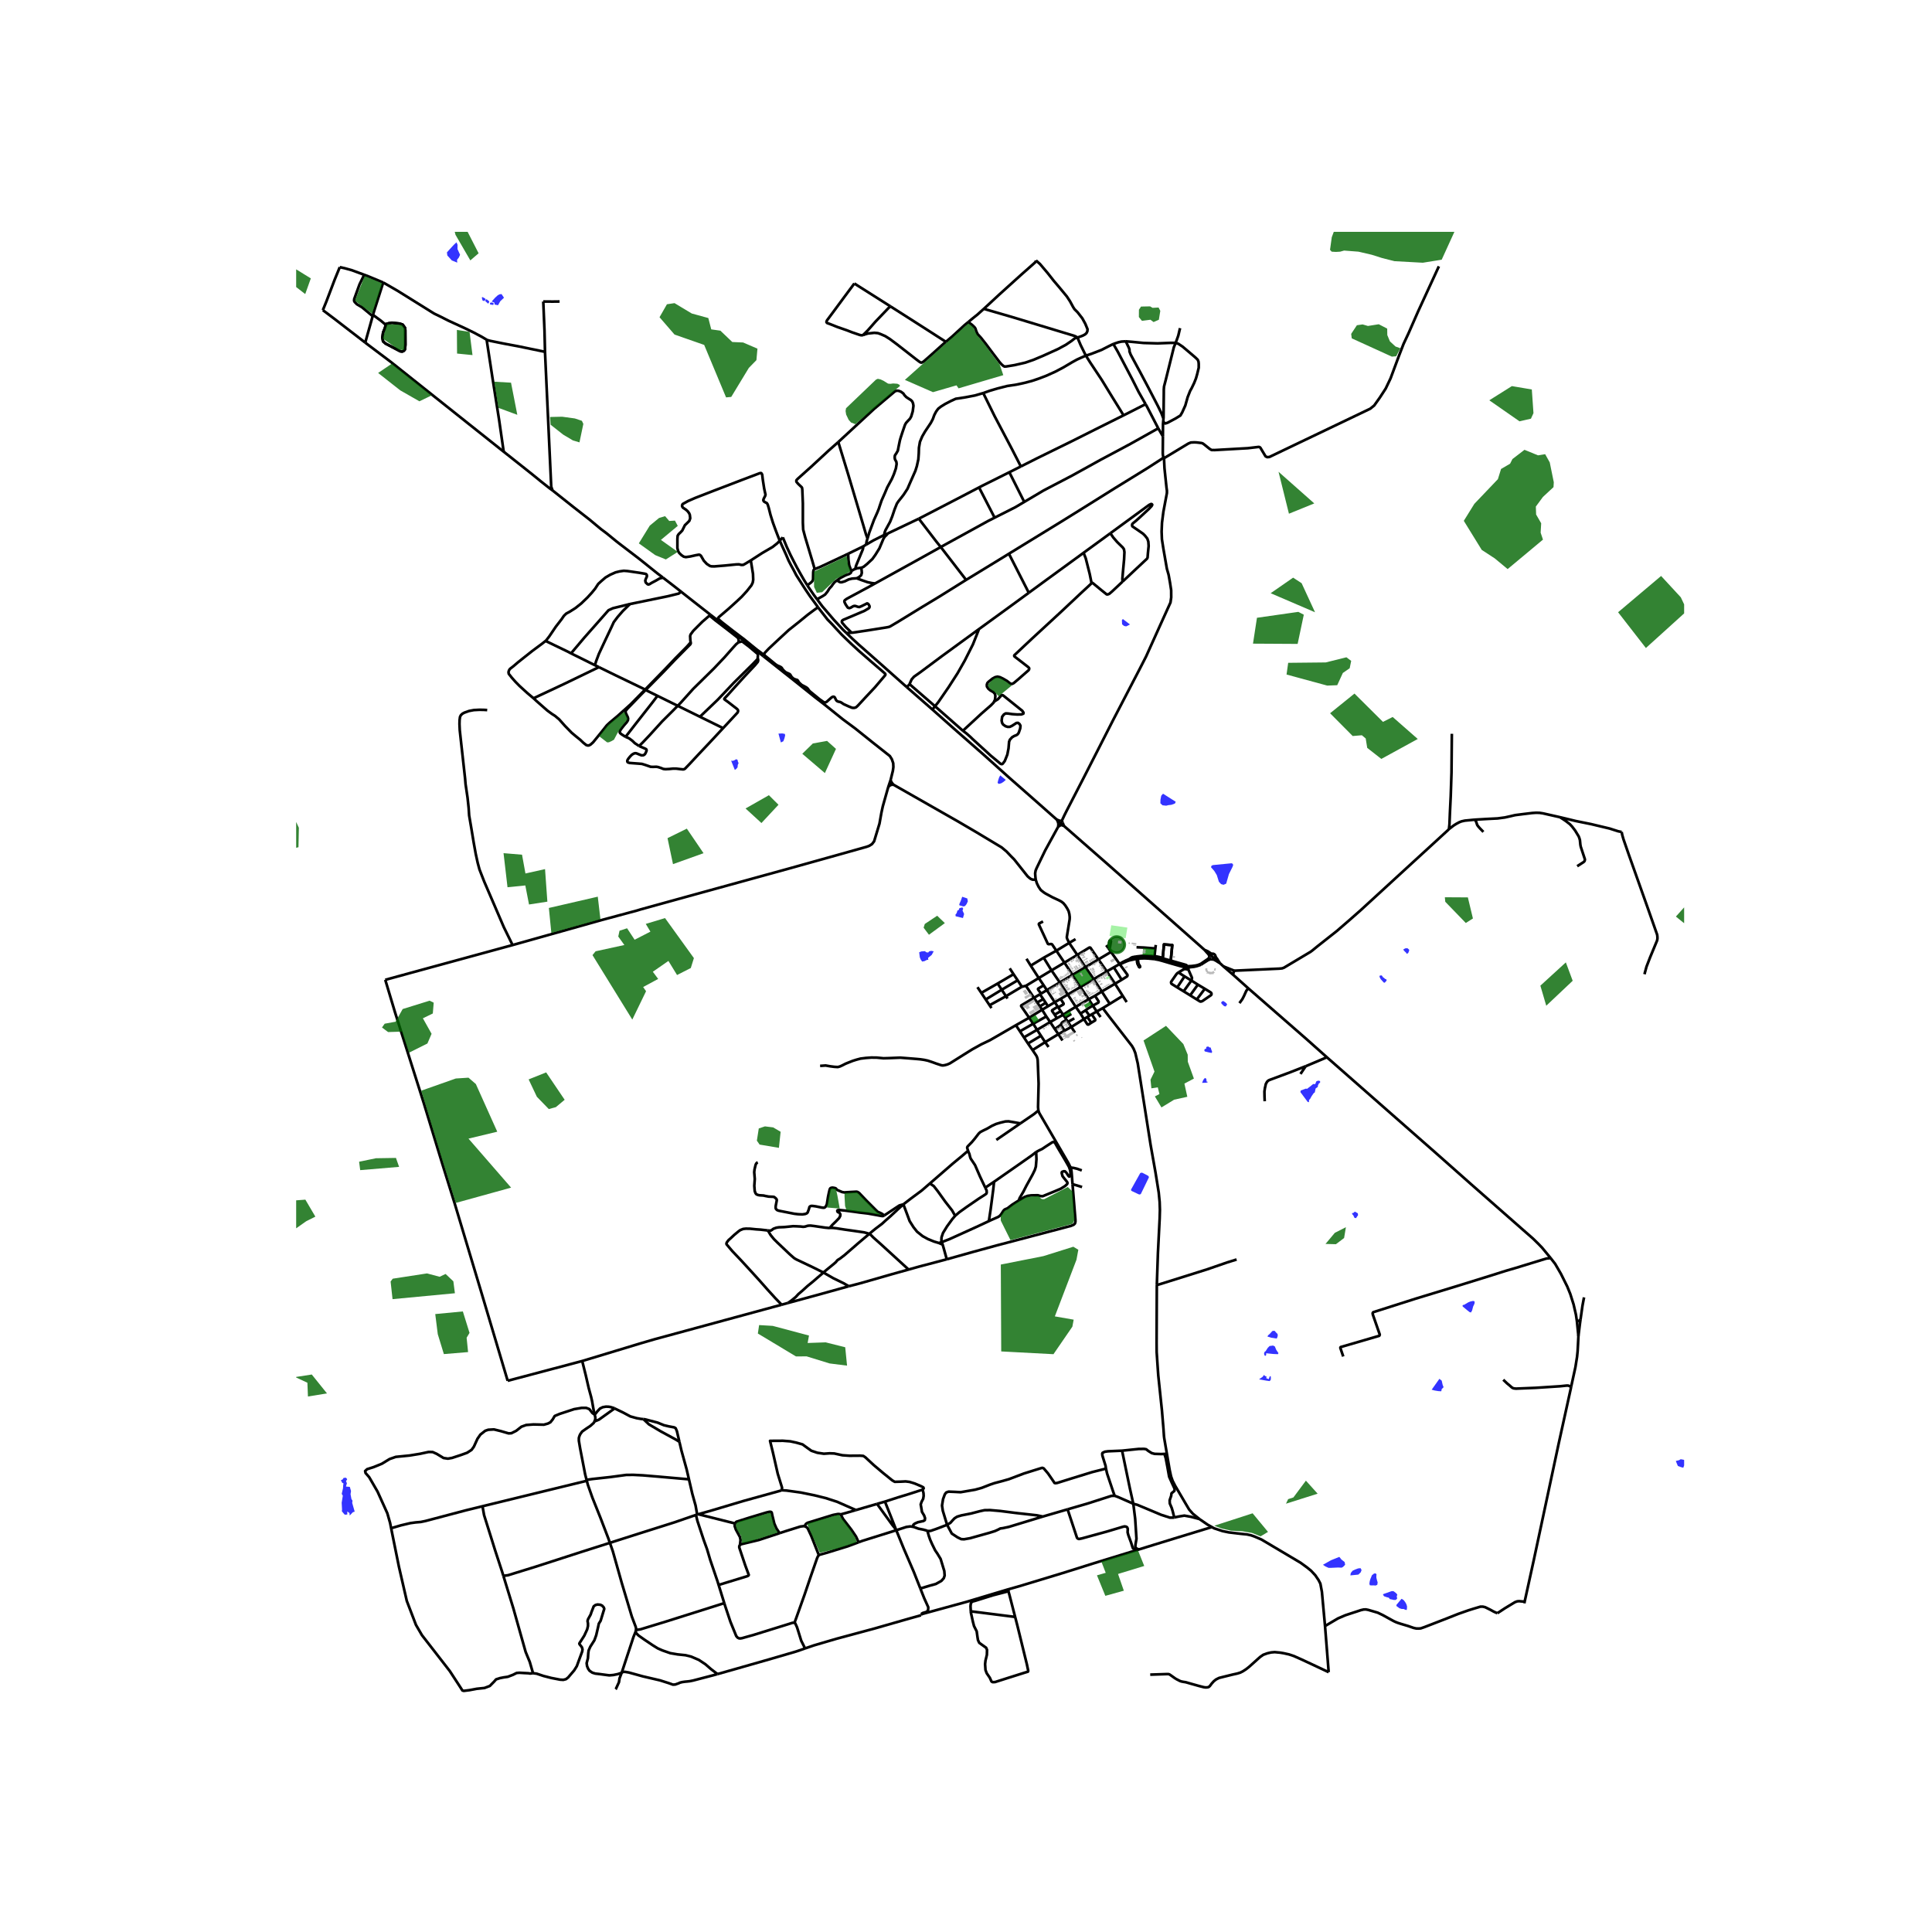 <svg xmlns="http://www.w3.org/2000/svg" xmlns:xlink="http://www.w3.org/1999/xlink" width="960" height="960" viewBox="0 0 720 720"><defs><style>*{stroke-linejoin:round;stroke-linecap:butt}</style></defs><g id="figure_1"><path id="patch_1" d="M0 720h720V0H0z" style="fill:#fff"/><g id="axes_1"><path id="patch_2" d="M110.372 640.8h517.256V86.4H110.372z" style="fill:#fff"/><g id="LineCollection_1"><path d="m433.786 170.774-.155-.3M395.636 306.04l1.043-2.23.878-1.747 5.892-11.414 5.485-10.731 5.892-11.567 9.711-18.674 2.57-5.01 5.509-12.214 2.604-5.75.986-2.17.27-1.908-.015-2.668-.42-2.758-.51-2.867-.078-.326-.59-2.049-1.297-7.436-.556-3.547-.11-2.874.137-3.28.524-4.107 1.313-6.968.007-.891-.155-1.095-.755-7.209-.185-3.776M536.223 99.26l-7.754 16.839-3.577 8.16-1.837 3.931-1.783 4.617-2.015 5.422-1.036 2.781-1.803 3.78-2.17 3.339-2.116 2.976-1.465 1.203-37.579 17.984-.82.082-.636-.306-1.938-3.236-.338-.24-.383-.029-3.944.465-12.343.697-1.182-.024-.698-.419-2.039-1.642-.553-.397-.454-.144-1.797-.215-.878-.036-1.29.061-.923.378-9.086 5.487M395.636 306.04l-.16-.067-.174-.027-.109.024M396.034 306.646l-.106-.28-.117-.186-.175-.14M347.486 264.423l.975-1.228M337.892 256.04l.249.22 9.345 8.163M393.862 305.475l-8.473-7.492-9.237-8.121-9.517-8.55-11.018-9.666-8.131-7.223M393.862 305.475l.886.78M393.862 305.475l.357.743.218.68" clip-path="url(#p91623e73bd)" style="fill:none;stroke:#000"/><path d="m395.193 305.97-.778-.286-.553-.209M395.193 305.97l-.329.18-.116.105M394.748 306.255l.966.92M394.748 306.255l-.152.21-.061.12-.062.181-.036.132M395.714 307.176l.09-.087.078-.085.152-.358M396.485 307.78l-.278-.722-.173-.412M394.437 306.898l.007.087M395.714 307.176l.771.603M395.447 307.444l.081-.067.062-.052.056-.064.068-.085" clip-path="url(#p91623e73bd)" style="fill:none;stroke:#000"/><path d="m395.447 307.444.315.086.322.115.401.134M395.447 307.444l-.188.098M394.361 308.098l.612-.398.286-.158M385.972 327.786l-.136-1.275-.064-1.065.176-1.02.383-.922 3.186-6.585 4.844-8.821M394.444 306.985l-.035.472-.048.64M448.885 353.987l-15.365-13.595-19.948-17.646-13.588-11.901-3.499-3.066M448.885 353.987l2.118 1.751M448.885 353.987l.767.87.247.277.228.23.185.217.411.632M451.486 355.453l-.992-.663-.323-.222-.44-.214-.846-.367M451.486 355.453l-.178.07-.162.096-.143.12M452.989 356.572l-.031-.352-.15-.324-.252-.261-.33-.172-.369-.062-.371.052M451.003 355.738l1.607 1.552" clip-path="url(#p91623e73bd)" style="fill:none;stroke:#000"/><path d="m451.003 355.738-.122.143-.094.16-.064.172M450.723 356.213l-.032.174-.001.178.029.175M452.61 357.29l.19-.207.129-.244.06-.267" clip-path="url(#p91623e73bd)" style="fill:none;stroke:#000"/><path d="m454.606 358.914-.61-.925-.386-.653-.621-.764M450.719 356.74l-.349.434-.307.267-1.617 1.106-.958.663M450.719 356.74l.123.286.204.243.268.179M452.61 357.29l1.996 1.624M452.172 357.52l.232-.092.206-.138" clip-path="url(#p91623e73bd)" style="fill:none;stroke:#000"/><path d="m452.172 357.52 1.156.606.244.173 1.034.615M451.314 357.448l.277.093.292.025.29-.045M447.608 359.506l.71-.487 1.713-1.076.29-.154.32-.135.673-.206M454.606 358.914l1.337 1.23M459.542 363.263l-3.6-3.12M459.542 363.263l5.664 5.06M459.968 361.75l-.195.49-.143.506-.088.517M494.491 394.015l-7.89 3.33M465.206 368.322l21.603 18.848 7.682 6.845M577.897 468.878l-3.21-3.899-1.365-1.416-1.988-1.95-3.545-3.104-19.544-17.171-12.87-11.405-40.884-35.918M500.588 505.523l-1.073-3.163-.006-.125.048-.113.074-.112 14.37-4.19.104-.163.072-.176.022-.135-2.536-7.293-.093-.398-.023-.263.051-.145.148-.225 15.764-5.028 15.473-4.716 13.285-4.124 4.918-1.56 3.562-1.034 11.404-3.498.348-.067.415-.038.982-.079M587.67 492.365l-.368-2.44-.87-3.794-1.23-3.899-1.134-2.79-2.379-4.768-2.124-3.659-1.668-2.137M587.67 492.365l.558 5.538" clip-path="url(#p91623e73bd)" style="fill:none;stroke:#000"/><path d="m588.999 491.83-.348.266-.255.112-.288.09-.439.067M588.999 491.83l-.204 1.454-.567 4.619M585.505 516.857l1.606-7.359.614-3.865.207-2.055.144-2.571.152-3.104M560.212 514.188l1.445 1.372.815.667.894.787.375.248.424.15.79.09 7.36-.3 8.99-.578 2.548-.262h.479l.375.097.798.398" clip-path="url(#p91623e73bd)" style="fill:none;stroke:#000"/><path d="m568.188 596.898 3.378-15.377 2.794-13.045 6.506-30.468 4.506-20.45.133-.701M568.188 596.898l-.104.619" clip-path="url(#p91623e73bd)" style="fill:none;stroke:#000"/><path d="m558.029 601.193 2.758-1.814 2.395-1.454 1.421-.855.83-.3.696-.06 2.06.188M202.463 112.364l1.588.015 1.94.014 2.547-.03M203.105 131.115l-.188-7.973-.454-10.778M181.353 126.596l.57.229.947.236 3.046.616 1.912.385 5.22.975 10.057 2.078M205.923 182.771l-.502-1.402-2.316-50.254M247.042 215.25l-2.106-1.608-6.726-5.385-7.59-5.8-1.176-.928-3.322-2.722-2.2-1.654-1.92-1.598-2.255-1.882-2.957-2.307-3.33-2.602-4.403-3.503-3.134-2.49M187.706 168.335l4.134 3.268 6.57 5.217 3.321 2.704 3.11 2.46 1.082.787M187.706 168.335l-1.547-1.224-7.58-6.034M136.113 127.683l.682.526 8.918 6.724 16.047 12.766 16.818 13.378M539.976 308.996l.197-1.84.163-4.088.312-6.453.283-8.688.128-14.459M331.913 290.65l-.894 2.677M284.515 244.571l12.26 9.703 6.97 5.586 3.661 2.824 6.76 5.429 4.606 3.412 6.151 4.931 6.702 5.299.74 1.196.506 1.47.064 1.414-.187 1.406-.835 3.409M332.976 292.434l-.328-.36-.402-.554-.213-.436-.12-.434M385.972 327.786l-.83.06-.423-.06-.623-.27-.471-.353-.647-.563-.654-.817-4.352-5.489-1.277-1.29-1.55-1.635-1.851-1.56-2.411-1.454-7.026-4.22-6.874-4.026-24.007-13.675M331.019 293.327l.44-.473.429-.27.424-.135.664-.015M191.03 352.195l32.947-9.26 13.438-3.614 1.274-.39 14.786-4.085 5.742-1.582 18.793-5.17 16.455-4.532 5.323-1.488 12.68-3.544 10.501-2.953.977-.358 1.024-.649.786-1.029 2-6.598.714-4.026.524-2.416 2.025-7.174M604.335 310.053l-1.313-.27-3.146-1.008-6.954-1.657-5.668-1.148-5.924-1.432M549.538 305.472l4.694-.274 3.88-.195 2.715-.36 2.16-.48 1.409-.334.471-.086 2.874-.367 3.246-.39 1.497-.098 1.285.038 1.238.187 6.323 1.425M587.773 322.814l2.403-1.552.335-.346.096-.322.048-.33-1.557-4.725-.136-.705-.175-1.777-.208-.716-.24-.634-1.34-2.197-1.087-1.425-.878-.944-1.349-1.05-1.094-.75-1.261-.803M539.976 308.996l.963-.746.862-.652.959-.6 1.085-.578.807-.315 1.23-.277 3.656-.356M552.82 310.027l-1.25-1.282-.583-.656-.379-.495-.124-.236-.355-1.069-.106-.259-.154-.194-.33-.364M459.968 361.75l16.813-.767 1.038-.105.687-.254 9.875-5.895.719-.532 1.82-1.492 7.201-5.684 4.448-3.84 4.447-3.914 19.32-17.724 6.62-6.064 6.514-5.976.506-.507M612.842 363.068l.75-2.774 1.326-3.45 2.635-6.352.112-.59.016-.361-.033-.646-.08-.57-3.384-9.613-7.186-20.233-1.98-5.714-.44-1.538-.243-1.174M398.45 351.393l-.746-1.527-.123-.457v-.281l1.053-6.577.016-.825-.127-1.057-.272-1.088-.55-1.057-.703-1.095-.727-.87-.75-.57-.894-.48-2.388-1.11-2.619-1.417-.654-.427-1.102-.878-.798-1.177-.631-1.275-.463-1.44M398.45 351.393l3.029 4.482M398.45 351.393l-4.781 2.902M398.45 351.393l2.372-1.395M430.726 352.154l-.172 1.323M191.03 352.195l-47.452 12.955M181.569 264.626l-1.09-.075-1.753-.038-2.143.113-1.793.341-1.729.615-.702.379-.587.54-.335.652-.16 1.185-.04 1.493.104 2.31.503 4.612.567 5.107.535 4.844.391 3.548.16 1.942.75 5.1.407 3.84.184 2.782.862 5.054.806 4.882.775 4.312.735 3.36.678 2.512 1.741 4.47 3.784 8.781 3.537 8.234 3.273 6.674M430.554 353.477l-4.287-.352-2.723-.113M430.554 353.477l-.314 2.803M413.443 353.89l.595.868M413.443 353.89l-.353-.513M413.09 353.377l.087-.39.068-.376.218-1.884.035-.077.038-.039.058-.029.294.036.066.036.04.077.013.103-.323 1.95-.24 1.105M393.669 354.295l-4.719 2.632M393.669 354.295l3.017 4.454M388.719 343.414l-1.398.709-.12.1-.048.124.005.184 3.341 7.205.178.097.181.038.715-.057.206.002.16.045.187.13 1.543 2.304M414.038 354.758l3.173 4.452M414.038 354.758l-4.693 2.796M401.479 355.875l3.027 4.561M401.479 355.875l-4.793 2.874M409.345 357.554l-2.942-4.332-.164-.116-.204.008-.143.049-4.413 2.712M424.019 356.867l-.359.034M424.019 356.867l.044.386M430.155 357.04l-1.118-.162-2-.15-1.074-.011-.63.022-1.314.128M430.155 357.04l-.04.374M430.155 357.04l.062-.553M433.205 357.602l-1.673-.36-1.377-.203M388.95 356.927l-4.823 2.94M388.95 356.927l2.914 4.702M424.063 357.253l.703-.052 1.836-.05 1.31.06 2.203.203M424.063 357.253l.02.922.052.507.056.24.08.235.379.689.23.36.001.06-.028.069-.16.116-.057-.004-.056-.026-.062-.071-.371-.757-.2-.413-.085-.243-.058-.297-.088-1.342" clip-path="url(#p91623e73bd)" style="fill:none;stroke:#000"/><path d="m423.716 357.298.088 1.342.058.297.085.243.2.413.371.757.062.07.056.027.056.004.161-.116.028-.07-.001-.06-.23-.36-.38-.688-.08-.235-.055-.24-.052-.507-.02-.922M423.716 357.298l-.056-.397M420.1 358.168l.69-.244 1.32-.285 1.606-.341M430.115 357.414l1.732.322 1.262.346M409.345 357.554l-4.839 2.882M409.345 357.554l3.136 4.46M420.67 357.523l-.747.27M420.67 357.523l.566-.19M423.38 356.47l-1.329.243-.263.113-.264.138-.854.559M382.543 357.307l1.584 2.56M433.205 357.602l.088-.452M433.205 357.602l-.096.48M433.205 357.602l3.05.855M433.109 358.082l3.026.892M436.254 358.457l.051-.478M436.254 358.457l-.12.517M441.58 360.012l-.823-.194-2.722-.821-1.78-.54M396.686 358.749l-4.822 2.88M396.686 358.749l3.008 4.554M436.135 358.974l2.132.607 1.385.394 1.005.266.899.252M417.21 359.21l.14.191M417.21 359.21l-.402.319M419.923 357.793l-1.437.697-1.275.72M447.488 359.21l.12.296M447.488 359.21l-1.014.397-.815.203-1.504.199-1.158.063-.814-.014M384.127 359.866l2.987 4.62M442.123 360.515l.758.026M442.123 360.515l.06-.457M442.123 360.515l-.567-.022M415.084 360.512l1.724-.983M415.084 360.512l-2.603 1.502M415.084 360.512l2.943 4.619M404.506 360.436l-4.812 2.867M404.506 360.436l3.091 4.464M391.864 361.629l-4.75 2.857M391.864 361.629l3.088 4.499M442.874 361.327l.007-.786M442.874 361.327l-1.442-.25M443.999 365.415l.183-.723.028-.199-.031-.184-1.305-2.982M459.968 361.75l-4.025-1.606M412.48 362.014l-4.883 2.886M412.48 362.014l3.057 4.594M399.694 363.303l-4.742 2.825M399.694 363.303l2.957 4.53M387.114 364.486l1.832 2.703M387.114 364.486l-4.79 2.902M407.597 364.9l-4.946 2.933M407.597 364.9l3.006 4.61M418.027 365.13l-2.49 1.478M417.35 359.401l2.817 3.88.024.2-.04.176-.108.206-2.016 1.268M189.2 514.578l-9.939-33.36-9.805-32.69-4.738-15.206-6.78-22.222-10.707-33.776-3.653-12.174M394.952 366.128l-4.819 2.87M394.952 366.128l2.977 4.508M415.537 366.608l2.874 4.53M415.537 366.608l-4.934 2.902M382.324 367.388l3.003 4.474M382.324 367.388l-1.502.337M402.65 367.833l-4.721 2.803M402.65 367.833l3.086 4.538M461.903 373.84l1.082-1.495.586-1.125.905-1.997.73-.9M390.133 368.999l2.946 4.502M390.133 368.999l-1.187-1.81M390.133 368.999l-2.16 1.286M410.603 369.51l-2.532 1.597M410.603 369.51l2.977 4.597M397.929 370.636l-2.682 1.611M397.929 370.636l2.965 4.588M408.071 371.107l-2.335 1.264M407.273 374.774l2.034-1.118.09-.166.024-.18-.018-.17-1.332-2.033M418.41 371.137l-4.83 2.97M418.41 371.137l1.468 2.316M385.327 371.862l2.232-1.33M385.327 371.862l1.218 1.747M383.537 379.273 380.583 375l-.03-.07-.012-.1.018-.089.062-.075 4.706-2.803M395.247 372.247l-2.168 1.254M394.363 375.423l1.912-1.1.084-.119.016-.14-.038-.149-1.09-1.668M405.736 372.37l-4.842 2.854M407.273 374.774l-.954-1.459-.583-.944M393.08 373.501l-2.518 1.497M393.08 373.501l1.127 1.655M413.58 374.107l-2.618 1.597M407.273 374.774l1.453 2.182M404.567 376.513l.71-.547.236-.161.227-.131 1.533-.9M394.207 375.156l.156.267M393.038 378.126l-.918-1.298-.056-.153.014-.128.076-.104 2.053-1.287M400.894 375.224l1.772 2.497M396.183 378.182l2.779-1.796 1.932-1.162M394.363 375.423l.95 1.417M410.962 375.704l-2.236 1.252M431.113 478.903l.413-11.971.649-12.862.088-3.194-.096-2.925-.345-3.533-1.193-7.424-1.84-10.368-3.664-23.26-1.116-7.052-.912-3.896-.63-1.552-.615-1.072-8.727-11.248-2.163-2.842M388.36 376.302l2.202-1.304M388.36 376.302l-4.823 2.971M388.36 376.302l1.57 2.504M388.36 376.302l-.836-1.245M404.567 376.513l1.46 1.985M404.567 376.513l-1.9 1.208M395.313 376.84l.87 1.342M395.313 376.84l-2.275 1.286M402.666 377.72l1.294 2.063M408.726 376.956l-1.878 1.065M408.726 376.956l1.43 2.062M399.247 377.866l-2.314 1.36M406.848 378.02l-.821.478M406.69 381.144l1.421-.847.044-.15v-.188l-.052-.142-1.255-1.796M393.038 378.126l.83 1.335M396.183 378.182l.75 1.044M396.183 378.182l-2.315 1.279M406.027 378.498l-.811.493M389.93 378.806l1.438 2.082M389.93 378.806l-4.884 2.71M405.216 378.99l-1.256.793M405.216 378.99l1.474 2.154M396.933 379.226l.552.857M393.868 379.46l-2.5 1.428M400.365 379.51l-2.377 1.323M383.537 379.273l1.509 2.242M383.537 379.273l-4.942 2.797M403.96 379.783l-4.707 2.936M406.69 381.144l-.986.649-.147.037-.176-.011-.176-.098-1.245-1.938M397.485 380.083l.503.75M395.29 381.95l.39-.727.296-.293.295-.187 1.214-.66M397.988 380.833l1.265 1.886M391.368 380.888l1.725 2.608M391.368 380.888l-4.885 2.9M385.046 381.515l-4.942 2.828M385.046 381.515l1.437 2.272M395.29 381.95l1.456 2.127M393.093 383.496l1.15-.796 1.046-.75M378.595 382.07l1.51 2.273M305.634 397.228l2.036-.148 1.77.308 1.506.191 1.287.073.782-.21.849-.385 1.247-.64 1.274-.512 1.45-.57 1.32-.412 1.517-.406 2.016-.249 2.023-.147 2.004.023 2.548.24 1.98-.054 4.215-.169 3.002.23 3.054.246 1.457.136 1.421.206 1.358.29 1.708.569 1.467.534 1.071.35.583.188.53.138.5-.01.65-.123.8-.219.944-.413 5.534-3.475 2.85-1.77 3.354-1.86 3.113-1.484 3.178-1.822 6.563-3.802M399.253 382.72l1.361 2.132M399.253 382.72l-2.507 1.357M393.093 383.496l1.34 1.903M386.483 383.787l-4.895 2.812M386.483 383.787l1.453 2.212M396.746 384.077l-2.314 1.322M380.104 384.343l1.484 2.256M394.432 385.399l-4.931 2.977M394.432 385.399l1.52 2.362M387.936 386l-4.83 2.887M387.936 386l1.565 2.376M381.588 386.6l1.518 2.287M389.5 388.376l1.258 1.814M389.5 388.376l-4.702 2.955M383.106 388.887l1.692 2.444M386.962 413.864l-.112-1.297.208-8.706-.328-8.608-.08-.63-.19-.683-.24-.502-1.422-2.107M486.601 397.345l-1.956 2.894M471.32 410.407l-.072-1.717-.032-1.92.192-1.334.167-.705.152-.735.463-.847.463-.45.44-.218 7.688-2.857 5.82-2.28M380.27 418.652l5.015-3.423 1.677-1.365" clip-path="url(#p91623e73bd)" style="fill:none;stroke:#000"/><path d="m398.985 435.115-.845-1.71-8.208-14.112-2.61-4.47-.36-.96M380.27 418.652l-.159.108-8.813 6.052M399.696 441.308l-.327-4.274-.096-.87-.288-1.05" clip-path="url(#p91623e73bd)" style="fill:none;stroke:#000"/><path d="m403.153 436.187-1.812-.645-1.27-.293-1.086-.134M403.257 442.38l-1.014-.322-2.547-.75" clip-path="url(#p91623e73bd)" style="fill:none;stroke:#000"/><path d="m352.834 469.297 9.857-2.766 8.702-2.384 27.744-7.31.99-.413.472-.45.183-.66-.008-.772-1.078-13.234M431.113 478.903l1.428-.413 17.302-5.435 7.425-2.565 3.577-1.11M434.866 541.784l-1.005-5.864-.09-.776-.187-2.737-.571-6.846-1.365-12.996-.324-4.646-.265-4.01-.03-3.457.084-21.549M216.974 507.211l-27.774 7.367M291.292 486.226l-47.284 12.859-4.947 1.442-.42.122-21.667 6.562M221.631 527.219l-.462-2.04-.496-2.894-.367-1.65-.926-3.404-1.054-4.588-1.352-5.432M434.866 541.784l1.037 6.06.52 2.374.582 1.645.942 1.836 3.944 6.718 1.261 2.13 1.374 1.558 2.46 1.995" clip-path="url(#p91623e73bd)" style="fill:none;stroke:#000"/><path d="m451.621 569.088-1.538-.859-3.098-2.13M437.607 565.505l1.889-.38 1.884-.3 2.491.45 3.114.825M493.802 605.984l4.823-2.849 2.762-1.184 2.14-.705 2.076-.675 1.58-.524 1.054-.24.799-.015.91.18 3.48 1.019 1.885.9 3.178 1.754.878.48.734.345.847.33 1.261.405 2.475.734 2.108.727.974.218.838.022.846-.052 1.39-.48 8.247-3.194 4.311-1.71 3.785-1.333 2.155-.675 2.427-.72.878.015.83.195 1.917.945 1.246.69.662.307.73.3M493.802 605.984l1.358 17.183M451.621 569.088l.825.46 3.13 1.035 2.363.495 4.598.54 2.156.21 1.533.33 1.31.465 2.57 1.109 14.595 8.666 2.506 1.83 1.406 1.154 1.549 1.665 1.213 1.784.687 1.335.575 3.058 1.165 12.76M491.628 621.507l1.498.704 2.034.956M588.999 491.83l.738-5.204.584-3.133M394.444 306.985l.092.178.146.144.184.095.393.14M374.904 371.256l-1.592-2.407M374.904 371.256l5.918-3.53M374.904 371.256l.577.871M374.904 371.256l-6.118 3.368M373.312 368.849l-1.527-2.308M373.312 368.849l5.937-3.516M373.312 368.849l-5.96 3.634M371.785 366.54l-6.085 3.476M371.785 366.54l5.934-3.483M365.7 370.016l1.652 2.467M365.7 370.016l-1.428-2.134M377.72 363.057l1.53 2.276M377.72 363.057l-1.425-2.179M367.352 372.483l1.434 2.141M379.25 365.333l1.572 2.392M368.786 374.624l.707 1.057M442.183 360.058l-.603-.046M436.305 357.98l1.143.334 2.699.765 1.351.378.61.198.08.073.018.073.006.074-.03.183M438.73 367.98l-2.1-1.308-.124-.173-.08-.274v-.198l.052-.184 1.86-2.684.352-.413.49-.368M441.44 363.867l-.866-.551-.982-.645-.412-.293M439.18 362.378l2.252-1.3M443.544 370.935l2.866-3.99M443.544 370.935l2.459 1.533M443.544 370.935l-2.435-1.5M446.41 366.945l-2.411-1.53M446.41 366.945l2.594 1.545M441.109 369.435l2.89-4.02M441.109 369.435l-2.38-1.455M443.999 365.415l-2.559-1.548M441.44 363.867l-2.71 4.113M446.003 372.468l3.001-3.978M449.004 368.49l2.264 1.39.164.24.076.278-.04.21-.144.248-3.182 2.186-.283.12-.195.056-.228.034-.236-.049-1.197-.735M423.66 356.9l-1.213.18-1.211.253M441.556 360.493l.024-.48M441.556 360.493l-.124.584M442.88 360.54l.903-.112 1.15-.12 1.062-.24 1.07-.344.543-.218M387.973 370.285l-.414.247M388.946 367.19l-2.05 1.242-.068.108.006.11.06.166 1.079 1.47M389.715 373.711l-2.191 1.346M389.715 373.711l.847 1.287M389.715 373.711l-.94-1.396M387.524 375.057l-.979-1.448M388.776 372.315l-2.231 1.294M388.776 372.315l-1.217-1.783M267.1 230.921l-2.34-1.827M267.1 230.921l.59-.629M277.35 238.872l-1.708-1.358-8.542-6.593M142.807 105.282l5.31 3.06 13.62 8.492 2.634 1.275 2.698 1.373 2.867 1.32 3.569 1.642 2.93 1.425 3.13 1.664 1.233.733.555.33M187.706 168.335l-1.683-11.717-2.458-15.572-2.212-14.45M438.127 625.618l-1.417-1.012-.703-.491-.272-.15-.307-.082-.539-.004-6.235.21M491.628 621.507l-2.324-1.091-4.16-1.942-2.934-1.308-1.836-.615-2.064-.457-1.286-.21-1.991-.184-1.33.116-1.401.322-1.529.555-1.201.84-1.805 1.623-2.267 2.032-1.158.906-1.15.746-.982.5-1.141.348-1.777.394-3.325.82-1.653.416-1.126.563-.826.656-.798.88-.663.89-.4.37-.478.142-.679.045-.715-.09-1.728-.438-3.122-.874-1.768-.513-.507-.097-.395-.053-.825-.16-.584-.203-1.573-.818M420.1 358.168l-.177-.375M417.35 359.401l1.623-.772 1.126-.461M416.808 359.529l.541-.128M413.09 353.377l-.835-1.137M426.402 356.138l-.01.157M426.402 356.138l-.239.017-2.782.315M429.439 356.205l-.57-.028-1.947-.075-.52.036M426.392 356.295l.354-.02 1.908.074.757.013M423.388 356.642l.436-.045 2.283-.285.285-.017" clip-path="url(#p91623e73bd)" style="fill:none;stroke:#000"/><path d="m421.236 357.333.552-.331.211-.094.308-.086 1.081-.18M423.388 356.642l-.007-.172M429.41 356.362l.807.125M429.41 356.362l.029-.157M430.217 356.487l.023-.207M430.217 356.487l3.076.663M433.293 357.15l.038-.171M433.293 357.15l3.012.83M436.305 357.98l.03-.224M433.331 356.979l.44-5.017 3.094.248-.53 5.546" clip-path="url(#p91623e73bd)" style="fill:none;stroke:#000"/><path d="m436.335 357.756.53-5.546-3.093-.248-.44 5.017M433.331 356.979l-1.06-.277-2.031-.422M430.24 356.28l-.801-.075M229.416 629.543l.104-.124 1.15-2.52.223-1.438.813-2.132M236.897 608.038l-.799 1.95-2.65 8.036-1.742 5.305M198.638 623.542l1.39.194 2.506.84 2.922.75 3.257.63 1.214.075 1.022-.27.799-.645 2.235-2.624.974-1.559.83-2.28 1.182-3.208.112-.794-.224-.765-.526-.69-.304-.36-.128-.285.096-.27.383-.57 1.374-2.158 1.07-2.324.302-1.275v-.96l-.16-.9.176-.644.543-.974.431-.78.32-.96.527-1.32.288-.779.67-.495.767-.194 1.07.104.67.33.559.63.208.54-.416 1.364-.942 3.089-.67 1.08-.256 1.214-.719 3.104-.686 1.889-1.517 2.384-.607 1.38-.144 1.019-.127 1.89-.48 1.843.16 1.125.4.96.527.75 1.021.703 1.118.346 1.47.165 2.474.33 1.278.164 1.533-.135 1.612-.33 1.102-.374.382-.183" clip-path="url(#p91623e73bd)" style="fill:none;stroke:#000"/><path d="m267.389 623.877-1.463.414-7.648 1.995-1.262.254-.942.105-.83.075-1.038.15-.767.195-.575.27-1.23.435-.845.045-1.549-.555-3.258-1.035-6.37-1.484-5.27-1.454-1.405-.24-.67.015-.561.267M236.897 608.038l.091-.585M267.389 623.877l-2.42-1.85-2.093-1.814-2.443-1.619-2.874-1.23-2.044-.51-3.017-.314-2.715-.465-2.89-1.005-1.741-.764-1.756-1.08-3.322-2.234-2.123-1.5-.83-.846-.224-.608M221.51 529.745l.33-.742.015-.84-.224-.944M145.766 569.522l-.397-1.998-1.021-3.569-3.641-8.066-3.13-5.399-1.341-1.53-.16-.749.735-.69 2.522-.81 3.003-1.229 2.842-1.739 2.331-.81 5.142-.51 3.864-.63 3.193-.69 1.533.03 1.533.69 2.523 1.53 1.629.24 1.533-.27 3.29-1.08 2.33-.84 1.661-1.079.862-1.2 1.342-2.939 1.085-1.559 1.789-1.41 1.15-.39 2.107-.12 2.587.63 2.874.84 1.054-.06 1.788-.9 1.949-1.529 1.756-.63 2.715-.21 3.896.09 1.5-.42.927-.48.862-1.079.735-1.26 1.852-.78 5.397-1.769 2.842-.48h1.629l1.182.45 1.15 1.47.861.63M229.042 524.877l-.336-.163-1.262-.374-.702-.106-.959-.015-1.15.196-1.037.51-.975 1.049-.99 1.245M145.766 569.522l.498 2.5 2.395 11.816 2.938 12.775 1.629 4.258 1.788 4.678 2.236 3.839 4.822 6.207 5.556 7.167 3.577 5.488 1.118 1.739.511.15 2.14-.27 2.714-.51 2.874-.3 1.98-.75 1.597-1.619.735-.84 1.5-.48 1.406-.27 1.469-.209 1.948-.75 1.31-.66 1.037-.09 1.804.105 1.533.075.687.106 1.07-.135M187.596 587.272l3.729 12.16 2.65 9.416 1.916 6.777 1.533 3.718 1.214 4.199M329.797 559.607l-2.95.855M333.917 570.028l-2.22-5.637-1.9-4.784M343.85 555.139l-5.015 1.62-4.184 1.273-4.854 1.575M333.917 570.028l.1.245M326.848 560.462l5.632 7.767 1.437 1.8M343.21 601.98l.096-.389M300.03 614.318l3.213-1.107 8.479-2.489 14.131-3.808 13.142-3.764 4.215-1.17M378.31 602.584l-16.52-2.091M361.79 600.493l.023.423.75 3.419.431 1.649.99 1.964.272 1.98.207 1.289.48 1.02 1.34.96.943.674.271.18.336.81-.048 1.843-.527 2.175-.144 1.289.144 2.174.463 1.23 1.133 1.65.655 1.438.415.225.894-.03 4.52-1.44 6.69-2.113 1.054-.315.111-.315-.51-2.429-3.545-14.454-.829-3.205" clip-path="url(#p91623e73bd)" style="fill:none;stroke:#000"/><path d="m375.817 593.014.415 1.53 2.077 8.04M375.817 593.014l-5.78 1.5-6.627 2.07-1.15.299-.463.66-.112 1.064.104 1.886M375.817 593.014l.053-.75M343.306 601.591l16.862-4.619 15.17-4.557.532-.152M424.418 577.438l-3.285 1.017-13.333 4.079-11.992 3.763-16.127 4.888-3.81 1.078M342.987 591.978l1.437 3.63 1.517 3.359-.032.795-.208.6-.48.36-1.276.374-.351.195-.288.3M424.418 577.438l5.529-1.712 8.879-2.729 12.795-3.909M267.389 623.877l7.607-2.15 4.858-1.388M300.03 614.318l-3.27 1.127-10.22 2.984-6.686 1.91M221.51 529.745l1.719-.697 5.813-4.17M239.799 528.878l-.922-.085-1.63-.285-2.362-.66-2.587-1.394-3.256-1.577" clip-path="url(#p91623e73bd)" style="fill:none;stroke:#000"/><path d="m218.598 551.495-.511-1.964-1.884-9.747-.48-2.864v-1.004l.16-.586.303-.764.751-1.064 1.485-1.05 1.597-1.065 1.261-1.125.23-.517M318.975 562.755l6.527-1.903 1.346-.39M260.264 564.31l13.614 3.424M260.264 564.31l-.442.126M291.092 555.349l-.192.18-13.732 3.808-12.072 3.6-4.832 1.373M273.878 567.734l.527-.615 4.966-1.574 6.228-1.874 1.086-.255h.59l.32.24.223 1.08.75 3.073.8 1.814.925 1.365.293.352M299.797 568.831l-.354-.077-1.134.135-5.749 1.799-1.974.652" clip-path="url(#p91623e73bd)" style="fill:none;stroke:#000"/><path d="m275.778 575.726.463-.24 6.595-1.59 7.75-2.556M275.778 575.726l.192-1.814-.208-1.095-1.533-2.819-.43-1.274.079-.99M218.598 551.495l2.22-.315 6.69-.734 5.828-.78 2.666-.03 3.593.18 5.573.465 11.581 1.018M253.184 537.295l.75 3.209 1.949 7.063.866 3.732M259.822 564.436l-.602-3.375-1.214-4.348-1.257-5.414M218.598 551.495l.09.346M253.184 537.295l-1.47-.9-5.332-2.893-4.52-2.67-2.063-1.954" clip-path="url(#p91623e73bd)" style="fill:none;stroke:#000"/><path d="m253.184 537.295-.926-3.959-.464-1.094-.526-.3-2.092-.39-1.757-.42-2.378-.974-2.651-.69-2.06-.54-.531-.05M259.822 564.436l-.475.134M291.092 555.349l2.06.135 5.285.735 5.126 1.05 4.183 1.034 4.215 1.364 7.014 3.088M313.286 564.376l1.933-.525 3.756-1.096M343.85 555.139l.382-.48-.127-.345-.767-.42-2.443-1.034-1.932-.6-1.469-.18-1.789.09-2.267.06-.926-.54-3.45-2.79-3.48-2.938-3.066-2.849-.799-.54-1.245-.09-3.864.03-2.65-.18-3.066-.66-1.725-.06-2.14.15-2.427-.36-2.235-.75-1.437-1.019-1.852-1.35-2.332-.66-2.236-.479-2.746-.21-4.79.03 1.085 4.409 1.789 7.857 1.597 5.158-.064.69-.287.27M343.85 555.139l.318 1.35.048.99-.175 1.079-.575 1.08-.351 1.019.16.87.319 1.919.798 1.32.351 1.019-.096.72-.503.33-2.083.457-1.086.48-.567.435-.247.784" clip-path="url(#p91623e73bd)" style="fill:none;stroke:#000"/><path d="m345.6 570.463-1.528-.42-1.772-.345-1.772-.644-.367-.063M334.017 570.273l3.749-1.22 1.532-.21.863.148M342.987 591.978l3.545-1.063 2.235-.614 2.044-1.14.91-1.02.32-.99-.128-1.678-1.374-4.499-1.245-2.054-.782-1.14-1.166-2.369-.718-1.634-.496-1.44-.531-1.874" clip-path="url(#p91623e73bd)" style="fill:none;stroke:#000"/><path d="m352.95 568.244-3.88 1.484-2.235.78-.799.075-.435-.12M334.017 570.273l2.79 6.848 3.737 8.681 2.443 6.176M313.286 564.376l.32.584.59 1.11 3.13 4.063 1.693 2.505.968 2.115M334.017 570.273l-12.571 3.939-1.459.54" clip-path="url(#p91623e73bd)" style="fill:none;stroke:#000"/><path d="m305.183 579.602.168-.157 2.938-.825 7.616-2.354 4.082-1.513M299.797 568.831l.54-.917.607-.405 2.091-.644 7.442-2.295 1.692-.33.575-.014.542.15M305.183 579.602l-2.85-7.204-1.342-2.88-.654-.57-.54-.117M296.073 604.755l.575-1.53 3.162-8.876 2.315-6.822 2.38-6.838.367-.795.311-.292M267.813 590.662l10.696-3.27.383-.195.16-.27-1.326-3.584-2.22-6.627v-.525l.272-.465M267.813 590.662l2.1 6.779M259.347 564.57l.591 2.324 2.316 7.018 1.245 3.433 1.182 3.989 2.666 7.827.466 1.501M388.639 565.17l9.217-2.68M352.95 568.244l1.23-.72.862-.974.687-.72.974-.615 1.549-.465 3.657-.72 3.273-.854 1.725-.375 2.075-.03 3.785.33 5.636.72 7.984.884 2.252.465M352.95 568.244l1.757 3.269 2.14 1.41 1.373.659 1.054.06 2.235-.39 7.186-2.01 2.107-.659 1.182-.54.798-.42.927-.12 2.267-.48 12.663-3.853" clip-path="url(#p91623e73bd)" style="fill:none;stroke:#000"/><path d="m412.16 547.311-5.11 1.29-7.697 2.37-5.365 1.679-.67.09-.352-.09-.352-.57-2.043-2.969-1.597-1.89-.543-.21-.926.27-5.94 1.86-5.557 2.1-2.523.72-2.842.749-1.693.57-3.066 1.199-2.49.69-5.398.93-2.203-.12-2.3-.09-.894.33-.51.72-.64 1.739-.383 2.398.288 1.92 1.596 5.248M236.988 607.453l1.713-.255 9.245-2.819 21.968-6.938M296.073 604.755h-.67l-2.092.66L281 609.237l-4.52 1.274-.654.09-.463-.06-.51-.27-.48-.57-2.155-5.292-2.013-6.028-.291-.941M227.287 574.971l1.083 3.11 3.353 11.874 3.736 12.475 1.47 3.9.128.689-.069.434M218.687 551.84l.39 1.5 1.692 4.798 3.002 7.497 2.938 7.677.578 1.66" clip-path="url(#p91623e73bd)" style="fill:none;stroke:#000"/><path d="m259.347 564.57-7.856 2.714-13.732 4.349-10.472 3.338M187.596 587.272l1.717-.225 10.187-3.149 16.703-5.398 11.084-3.529M179.816 561.335l.587 3.31 2.715 8.637 1.405 4.498 2.618 8.007.455 1.485M179.816 561.335l38.871-9.494M145.766 569.522l3.643-1.068 3.481-.825 1.965-.27 1.948-.165 1.74-.36 15.09-3.988 6.183-1.51M300.03 614.318l-1.434-2.861-1.565-5.023-.702-1.544-.256-.135M423.56 577.09l-.91.15-.4-.18-.239-.614-.51-1.62-1.007-2.743-.271-1.035.064-1.29-.208-.554-.383-.255-.607-.105-.703.164-5.763 1.725-9.454 2.594-1.085.21-.431-.15-.288-.3-3.51-10.597M415.385 557.418l-1.214.06-8.878 2.849-7.437 2.163M433.941 541.828l.493 1.57.623 3.269.654 3.673 1.039 2.34.83 1.784.175.51-.095.63-.607.525-.287.21-.192.194-.112.93-.335.96-.224.69.048 1.184.719 1.68.399 1.364.538 2.164" clip-path="url(#p91623e73bd)" style="fill:none;stroke:#000"/><path d="m422.349 560.398 1.498.409 8.878 3.719 3.258 1.05h1.278l.346-.071M433.941 541.828l.925-.044M418.163 540.624l6.212-.645 1.98-.015.782.12.814.645 1.262.795 1.07.285 2.474.075 1.184-.056M418.163 540.624l-5.237.225-1.182.165-.846.405-.144.315.08.75 1.181 3.793.144 1.034M415.385 557.418l-.567-1.597-2.228-6.635-.43-1.875M422.349 560.398l-1.44-.64-4.247-1.86-1.277-.48M418.163 540.624l2.906 14.035 1.28 5.739" clip-path="url(#p91623e73bd)" style="fill:none;stroke:#000"/><path d="m423.56 577.09-.479-.57.096-1.019.351-2.039-.479-7.437-.7-5.627M423.56 577.09l.858.348M315.469 235.932l2.225 2.145 2.26 2.084 4.382 3.86 3.162 2.793 10.394 9.225M338.953 254.958l-.086.195-.975.886M383.4 220.915l-6.466 4.734-12.087 8.79M338.953 254.958l.281-.645.511-1.124.863-.99 2.33-1.65 7.969-5.94 13.94-10.17M348.461 263.195l1.264-1.592 3.848-5.594 3.29-5.115 2.666-4.695 3.05-6.045 2.268-5.715M433.584 156.018l-.08.947M438.124 127.802l-.672 1.626-1.102 4.448-1.965 7.922-.583 2.242-.087 1.116-.004 1.452-.06 6.004-.03 2.985-.037.421M419.536 127.2l1.198 2.49.191.63v.645l.448 1.185 3.656 6.781 2.762 5.206 3.721 7.17 1.294 2.655.778 2.056M433.384 162.618l.031-4.622.088-1.031M438.124 127.802l1.005.313 1.596 1.065 2.396 2.026 2.41 2.055.831.81.287.72.08.795v1.455l-.558 2.325-.463 1.635-.671 1.696-.974 2.024-.527.93-.942 2.386-.863 3.075-1.15 2.55-.686 1.185-1.804 1.11-2.922 1.56-.895.3-.335-.165-.436-.687M439.768 122.286l-.642 2.73-.228.673-.774 2.113" clip-path="url(#p91623e73bd)" style="fill:none;stroke:#000"/><path d="m419.536 127.2 2.507.21 4.136.405 5.205.15 4.982-.195 1.358.015.4.017M414.906 128.19l1.868-.63 1.134-.255 1.628-.105M414.906 128.19l-1.566.765-2.858 1.455-3.88 1.5-1.93.614M366.427 146.484l2.572-.907 2.874-.84 3.497-.886 3.385-.51 2.682-.57 3.018-.78 2.81-.945 2.667-1.02 3.353-1.515 2.826-1.485 3.433-2.025 1.821-1.006 1.453-.66 1.855-.81" clip-path="url(#p91623e73bd)" style="fill:none;stroke:#000"/><path d="m401.54 125.805 1.19 2.8 1.463 2.978.48.941M418.714 154.785l-1.238-2.023-2.985-4.815-3.913-6.39-4.311-6.496-1.594-2.537M401.54 125.805l-.526-.345-.799-.345-23.025-6.961-10.539-3.06M386.068 97.062l-.112.525-.575.54-4.918 4.35-8.032 7.261-5.78 5.356M360.99 119.897l1.621-1.346 1.645-1.312 2.395-2.145M386.068 97.062l1.485 1.304 2.874 3.39 2.3 2.926 1.756 2.056 3.081 3.72 1.182 1.8 1.198 2.205.495.766 1.118 1.11 1.788 2.295 1.102 2.01.846 2.04-.064.75-.32.69-.558.51-.879.466-1.931.705" clip-path="url(#p91623e73bd)" style="fill:none;stroke:#000"/><path d="m360.99 119.897.391.507.88.66.893.855.351.496.352 1.094.463.99 1.293 1.41 1.9 2.416 2.523 3.375 1.437 1.876 1.102 1.455.687.765.622.54.463.27.703-.045 3.034-.495 3.992-.915 3.018-1.035 3.64-1.53 5.493-2.49 2.955-1.59 2.187-1.486 1.038-.825.447-.255.687-.135M319.275 215.51l1.836.69 2.267.78 1.677.344 1.076.104M350.598 203.866l-7.979 4.443-9.787 5.415-6.701 3.704M317.353 235.782l-2.15-2.108-1.405-1.65-.074-.247.026-.248.032-.13.08-.124.43-.3 7.889-3.346 1.628-.975.224-.315.032-.42-.368-.705-.367-.3-.207-.045-.575.3-1.5.736-.815.33-.64-.12-.797-.285-.464-.016-.414.135-.927.54-.495.15-.542-.18-.767-1.125-.415-.825-.085-.247-.011-.247.054-.164.153-.197.767-.554 8.143-4.38 2.338-1.292M319.275 215.51l.894-.466.766-.675.24-.87-.08-1.034-.16-.9M330.757 198.856l-.082.173-.122.166-.242.267-.53.477-.51.75-1.55 3.675-1.517 2.445-1.101 1.53-1.996 1.86-1.198.976-.59.3-.384.09M318.724 212.034l.71-.26 1.246-.15.255-.06M311.961 216.244l.415.346.591.33.288.063.431-.003 1.133-.33 1.47-.72 1.245-.3 1.74-.12M321.777 203.568l1.005-.589M318.724 212.034l.31-1.234 1.534-3.706.99-2.385.219-1.14M316.089 206.36l5.405-2.626.283-.166M317.203 212.813l1.162-.648.359-.131" clip-path="url(#p91623e73bd)" style="fill:none;stroke:#000"/><path d="m316.089 206.36.104 2.264.271 2.026.64 1.724.1.439M311.961 216.244l1.374-.944 1.884-.96 1.245-.436.511-.33.184-.268.088-.301-.044-.192M303.61 212.09l2.14-.856 9.165-4.305 1.174-.57M304.494 223.33l2.102-1.176.894-.584.846-1.036.751-1.2.83-.9.432-.63.67-.84.942-.72M300.867 218.125l.364.583 2.092 3.05 1.171 1.572" clip-path="url(#p91623e73bd)" style="fill:none;stroke:#000"/><path d="m315.469 235.932-1.268-1.222-3.421-3.698-4.34-5.07-1.946-2.612M303.61 212.09l-.878-3.03-2.666-8.865-.751-2.85-.112-2.581v-7.155l-.207-5.1-.096-.72-.128-.21-1.31-1.246-.574-.66-.091-.188-.021-.186.002-.195.062-.195.431-.465 5.11-4.576 6.467-5.985 3.56-3.15" clip-path="url(#p91623e73bd)" style="fill:none;stroke:#000"/><path d="m323.293 200.684.66-2.2 1.74-4.695 1.246-2.775.639-1.59.143-.495.815-2.4 1.277-2.88.847-2.026 1.692-3.104.783-1.815.734-2.13.272-1.65-.096-.81-.511-.916-.096-.523v-.467l.033-.318.11-.297.464-.675.543-.96.287-1.485.495-2.4.32-1.095.75-2.28.814-2.356.4-.734.782-.856.686-.72.463-.84.56-1.875.27-2.1-.159-.915-.287-.675-.495-.525-.814-.51-.927-.615-.67-.705-.432-.645-.846-.63-.504-.204-.454-.156-.418-.03-.396.03-.354.147-.285.168-7.617 6.435-7.696 7.126-5.653 5.22" clip-path="url(#p91623e73bd)" style="fill:none;stroke:#000"/><path d="m323.293 200.684-.57-1.57-1.74-5.895-4.918-16.53-3.657-11.956M322.782 202.98l.18-1.196.331-1.1M376.148 175.995l5.563 11.057M376.148 175.995l4.294-2.165M364.858 181.652l1.234-.644 9.9-4.935.156-.078M431.64 159.617l-10.347 5.791-11.178 5.97-10.459 5.79-10.762 5.626-7.183 4.258M370.665 192.926l7.754-3.922 3.292-1.952M364.858 181.652l5.807 11.274M342.412 193.309l13.844-7.17 8.602-4.487M350.598 203.866l1.746-.972 15.904-8.745 2.417-1.223" clip-path="url(#p91623e73bd)" style="fill:none;stroke:#000"/><path d="m329.51 199.37-4.024 2.024-2.704 1.585M329.51 199.37l.144-.87.35-.93 1.71-3.12.798-2.01.878-2.611.863-2.16.606-.9 1.038-1.29.879-1.14 1.437-2.205.75-1.755 2.171-4.92.543-1.725.56-2.536.159-2.205.064-2.13.383-2.22.83-1.98 1.054-1.83 2.172-3.256.735-1.395.543-1.5.686-1.305.75-1.035 1.006-.795 1.597-.99 2.251-1.17 1.725-.78 1.166-.165 2.555-.405 3.433-.66 3.081-.893M380.442 173.83l-3.412-6.652-6.355-12.06-4.248-8.634M418.714 154.785l-9.094 4.532-10.107 5.07-12.838 6.301-6.233 3.142M426.93 150.615l-6.595 3.362-1.621.808M414.906 128.19l1.66 2.88 5.477 10.441 2.284 4.53 2.602 4.574" clip-path="url(#p91623e73bd)" style="fill:none;stroke:#000"/><path d="m431.64 159.617-4.231-8.16-.48-.842M330.757 198.856l11.655-5.547M330.757 198.856l-1.247.513M300.867 218.125l1.418-1.07.48-.51.162-.356.076-.35.048-2.46.048-.49.112-.44.073-.106.105-.086.221-.167M291.742 200.268l1.465 3.55 1.342 2.894 1.433 2.827 1.034 1.98 1.496 2.674 1.09 1.905 1.265 2.027M350.598 203.866l-1.576-1.947-6.61-8.61M418.341 216.757l7.87-7.383 1.245-1.155.208-.42.127-1.59.272-2.73-.112-1.62-.383-1.14-.846-1.08-.735-.735-1.964-1.365-1.964-1.335-.136-.212-.024-.223v-.24l.08-.24.288-.315 1.037-.855 1.246-1.11 3.633-3.368.982-1.05.224-.427.005-.085-.022-.08-.223-.165-.113-.014-.095.014-.702.33-14.433 10.56" clip-path="url(#p91623e73bd)" style="fill:none;stroke:#000"/><path d="m418.341 216.757-.066-1.053.191-2.34.447-4.875.128-2.715-.175-1.095-.415-.615-2.108-2.07-1.453-1.68-1.084-1.59M403.809 206.016l9.117-6.647.88-.644M406.803 217.37l.135-.12.24-.016 3.24 2.67 1.98 1.59.239.052.256-.051.265-.097.278-.128.975-.826 3.93-3.687M383.4 220.915l7.139-5.225 13.27-9.674" clip-path="url(#p91623e73bd)" style="fill:none;stroke:#000"/><path d="m406.803 217.37-.696-3.45-1.484-5.865-.814-2.04" clip-path="url(#p91623e73bd)" style="fill:none;stroke:#000"/><path d="m370.45 261.476.352-.682.144-1.35-.112-.78-.59-.705-1.245-.72-.671-.57-.527-.795-.048-.66.191-.645.4-.45 1.517-1.215.99-.54.878-.195.926.195 1.102.525 1.485.855 1.261.99.3.11.355.04.623-.315 1.629-1.365 3.88-3.405.172-.247.083-.293-.002-.173-.046-.157-.351-.36-5.014-3.87-.145-.164-.03-.196.053-.153.138-.132 6.435-6.045 4.263-3.93 6.723-6.21 7.217-6.78 3.8-3.525.217-.194M375.991 206.365l7.41 14.55M433.631 170.474l-.586.484-5.54 3.57-12.2 7.516-12.136 7.59-7.6 4.725-12.28 7.53-7.298 4.476M360.04 216.11l12.487-7.62 3.464-2.125M350.598 203.866l9.442 12.243M433.384 162.618l-1.744-3M433.631 170.474l-.107-.176-.144-.73-.047-.65.047-5.73.004-.57M317.353 235.782l-1.884.15M360.04 216.11l-9.756 6.09-6.547 3.96-9.006 5.52-3.065 1.814-.554.184-.868.161-6.786 1.08-5.445.81-.66.053M358.843 272.328l6.93-6.405 3.497-3.045.958-.975.221-.427" clip-path="url(#p91623e73bd)" style="fill:none;stroke:#000"/><path d="m358.843 272.328 1.389 1.05 1.47 1.305.718.705 2.523 2.31 4.359 3.974 3.56 2.955.222.097.257.038.096-.01.094-.038.103-.062.123-.13.686-.9.958-2.4.447-2.325.208-2.474.304-.765.813-.9.815-.48.783-.3.494-.345.384-.555.543-1.575.112-1.035-.336-.63-.575-.45-.607.045-.542.36-1.102.705-.814.375-.783.015-.83-.255-.91-.645-.352-.6-.175-.855.191-1.41.64-.855.686-.405.846.045 1.565.225 1.868.135 1.58-.03.72-.27.063-.39-.463-.69-7.026-5.64-.287-.18-.244-.017-.105.024-.083.039-.462.51-.894.974-1.424.878M348.461 263.195l10.382 9.133M348.461 263.195l-9.508-8.237M284.656 244.009l-2.658-1.95-4.615-3.765-4.455-3.382-3.88-3.03-1.134-.975-.167-.293-.057-.322M279.802 208.85l.814 5.024.08 2.19-.175 1.05-.48 1.006-1.74 2.204-1.932 2.1-1.884 1.77-3.05 2.753-3.41 2.91-.238.24-.097.195M284.656 244.009l-.14.562M304.853 226.306l.37.513.958 1.23 1.022 1.306 1.166 1.5 1.612 1.65 1.453 1.59 2.348 2.52 3.624 3.494 2.747 2.52 4.614 4.02 3.929 3.375.766.675.415.375.096.27-.08.285-1.325 1.575-2.475 2.91-3.529 3.765-2.842 3.074-.623.586-.383.18-.447.09-.671-.03-1.166-.45-1.996-.9-.846-.57-.43-.225-.847-.18-.464-.24-.303-.383-.407-.863-.215-.24-.312-.097-.343.06-.415.263-1.773 1.582-.383.202-.175.083-.2-.03-.336-.097-1.572-1.118-2.26-1.845-1.261-1.027-.376-.383-.327-.48-.216-.277-.462-.383-.623-.338-.503-.27-.56-.277-.462-.397-.67-.653-.232-.42-.208-.292-.16-.135-.287-.09-.255-.06-.655-.255-.36-.24-.455-.428-.263-.36-.152-.292-.175-.263-.192-.187-.351-.173-.495-.232-.408-.165-.447-.285-.726-.69-.304-.413-.231-.375-.272-.24-.279-.165-.519-.24-.559-.224-.67-.443-1.98-1.627-2.404-1.943" clip-path="url(#p91623e73bd)" style="fill:none;stroke:#000"/><path d="m304.853 226.306-1.29.904-2.523 1.874-3.434 2.805-3.672 2.91-4.423 4.095-2.97 2.79-1.485 1.56-.4.765M290.591 201.488l1.15-1.22M304.853 226.306l-1.21-1.676-1.774-2.416-1.66-2.46-.735-1.14-1.533-2.4-1.165-1.814-.974-1.89-1.054-1.935-.862-1.666-.974-2.28-1.277-2.79-1.044-2.351M279.802 208.85l-2.107 1.274-.719.39-.735.015-.814-.21-.942.016-4.39.434-3.913.315-1.07-.03-.543-.135-1.182-.78-1.101-1.185-1.07-1.845-.48-.36-.319-.03-1.166.21-2.011.45-1.645.24-.798-.165-.847-.57-.878-.87-.351-.63-.272-1.125v-3.42l.096-1.185.384-.6.782-.75.543-.585.575-1.155.415-.84.734-.69.91-.915.336-.96-.144-1.26-.223-.57-.527-.75-.671-.615-1.15-.765-.303-.48-.016-.405.207-.465 1.933-1.08 2.746-1.2 6.994-2.715 10.33-3.96 6.708-2.536.462-.075.24.15.24.48.207 1.756.527 3.39.352 1.65.143.615-.127.495-.416.795-.223.51-.048.345.207.405.575.36.303.135.24.135.303.495.4 1.305.655 2.595.91 2.91 1.005 2.76.91 2.385.618 1.534M279.802 208.85l4.248-2.746 3.88-2.265 1.772-1.41.889-.941M264.76 229.094l-.598-.467-6.204-4.857-4.11-3.242M247.042 215.25l.913.698 3.851 2.97 2.041 1.61M234.757 225.11l14.148-2.91 4.024-.99.918-.682M234.757 225.11l-6.355 1.56-1.629.75-2.299 2.61-6.706 7.59-4.96 5.872" clip-path="url(#p91623e73bd)" style="fill:none;stroke:#000"/><path d="m203.317 238.853 8.383 4.046 1.109.593M221.704 247.893l-.52-.254-8.375-4.147M221.704 247.893l.455-1.484 1.021-2.7 1.789-3.84 2.97-6.285.798-1.74 1.406-1.874 1.948-2.25 2.666-2.61M221.704 247.893l1.484.726M198.823 260.225l11.376-5.326 12.99-6.28" clip-path="url(#p91623e73bd)" style="fill:none;stroke:#000"/><path d="m240.433 256.972-10.786-5.193-6.459-3.16M240.433 256.972l-5.388 5.471-4.918 4.425-2.89 2.415-1.087 1.02-2.187 2.745-2.938 3.6-.926.825-.56.3-.446.06-.607-.166-1.07-.84-1.23-1.17-1.388-1.11-1.789-1.5-2.427-2.489-2.188-2.46-1.549-1.305-1.133-.72-1.725-1.26-3.991-3.51-1.173-1.078M203.317 238.853l-1.294 1.031-3.704 2.745-3.178 2.52-2.092 1.665-1.756 1.5-1.261.975-.352.555-.176.63.096.645 1.166 1.47 1.325 1.5 1.47 1.5 3.065 2.79 2.197 1.846M247.042 215.25l-1.251.35-1.326.765-1.644.87-.67.42-.464.18-.367-.105-.703-.675-.143-.706.24-.72.366-.78-.016-.54-.255-.36-.463-.135-2.012-.344-4.423-.646-1.437-.104-1.533.21-1.533.375-1.996.884-1.772 1.036-1.565 1.35-1.134 1.034-1.15 1.77-1.245 1.515-1.66 1.816-2.3 2.205-2.172 1.724-1.964 1.245-1.469.81-.83.81-.846 1.245-2.156 2.79-2.475 3.66-1.182 1.515-.175.139M257.391 239.388l-1.413 1.606-4.247 4.29-3.64 3.84-6.93 7.11-.728.738" clip-path="url(#p91623e73bd)" style="fill:none;stroke:#000"/><path d="m264.418 229.392-1.27 1.103-1.405 1.214-1.805 1.8-1.58 1.59-1.007 1.366-.16.57.08 1.65.12.703M240.601 257.148l2.411-2.43 4.216-4.289 4.215-4.425 4.695-4.755 1.118-1.11.191-.42-.056-.33M245.02 259.32l-4.419-2.172M245.02 259.32l7.55 3.713M233.128 274.608l3.817-4.92 6.1-7.77 1.975-2.597M260.846 267.108l6.533-6.24 6.084-6.405 7.122-7.034 1.864-1.942" clip-path="url(#p91623e73bd)" style="fill:none;stroke:#000"/><path d="m269.48 271.358 2.394-2.57 3.018-3.262.176-.488-.04-.375-.136-.232-.36-.345-.91-.697-2.315-1.793-1.037-.742-.328-.263-.024-.112.072-.15.12-.15 1.181-1.26 3.226-3.585 2.97-3.27 3.88-4.155 1.038-1.245.144-.495-.032-.45-.068-.232M276.58 239.029l2.615 1.995 3.242 2.745.016.465-.08.99.076.263M260.846 267.108l-8.275-4.075M260.846 267.108l8.633 4.25M233.128 274.608l-1.5-.96-.56-.465-.127-.36.143-.525.576-.855.878-1.11 1.022-1.17.447-.72.08-.63-.128-.54-.495-1.02-.351-.855.031-.36.224-.375.51-.615 4.951-5.114 1.772-1.786M275.275 239.414l-.215.08-.735.615-1.15 1.26-3.257 3.69-3.88 4.08-7.712 7.59-4.775 5.31-.98.994M238.158 278.013l1.262-1.2 2.682-2.835 4.631-5.1 4.04-4.02 1.798-1.825M238.158 278.013l2.363 1.02.28.172.135.165.025.39-.248.615-.287.57-.296.315-.439.21-.639.015-.91-.353-.95-.382-.495-.067-.55.172-.655.397-.711.72-.67.833-.336.607.008.428.184.277.67.21 3.6.27.99.083 1.342.42 1.301.45.655.224.927.015 1.157-.037.639.105 1.094.353.862.352.782.09 1.406-.067 1.485-.15 1.085.007 1.557.187 1.038.106.352-.06.367-.188 1.709-1.778 3.616-3.877 3.585-3.794 5.293-5.68M276.58 239.029l.77-.157" clip-path="url(#p91623e73bd)" style="fill:none;stroke:#000"/><path d="m275.275 239.414.711-.265.595-.12M264.418 229.392l.342-.298M275.275 239.414l.009-.805-.128-.63-.272-.375-4.167-3.255-4.056-3.105-2.243-1.852M284.515 244.571l-.473-.374-6.693-5.325M233.128 274.608l.863.33.606.33 1.054.795.91.885 1.597 1.065M352.495 127.388l2.276-1.913 4.695-4.313 1.524-1.265M331.881 114.2l10.627 6.774 9.987 6.414" clip-path="url(#p91623e73bd)" style="fill:none;stroke:#000"/><path d="m321.646 124.867.614-.225 1.142-.352 2.427-.256 1.326.113.95.33 1.788.78 1.7 1.065 2.58 1.92 7.297 5.694 1.301.975.351.18.296.045.263-.083.511-.3 2.81-2.467 4.967-4.456.526-.442M331.881 114.2l-12.375-7.837-1.116-.725" clip-path="url(#p91623e73bd)" style="fill:none;stroke:#000"/><path d="m321.646 124.867-.367.075h-.336l-.55-.12-2.763-.945-2.116-.817-3.457-1.2-2.842-1.133-.966-.338-.24-.292.008-.293.192-.427 2.028-2.723 4.295-5.82 3.481-4.681.377-.515M321.646 124.867l1.756-1.748 2.93-3.33 4.902-5.115.647-.473M329.491 452.982l-.676-.57-.734-.39-.99-.412-.766-.742-3.442-3.442-2.682-2.819-.415-.285-.296-.15-.35-.06-3.41.195-1.102.075-.79-.142-1.142-.48-.615-.255-.303-.277-.28-.338-.271-.12-.495-.105-.495-.075-.447.075-.328.135-.247.413-.296 1.229-.335 1.59-.423 2.692-.216.51-.287.502-.296.247-.271.113-.703-.045-2.299-.465-1.158-.158-.598-.022-.36.127-.31.256-.2.787-.472 1.274-.335.33-.575.24-1.045.15-1.605-.067-1.365-.158-3.21-.63-2.627-.517-.574-.203-.424-.374-.168-.398.024-.787.392-2.04-.024-.397-.368-.457-.598-.473-.416-.06-1.596-.074-1.254-.233-.647-.157-.878-.06-.742-.046-.67-.172-.44-.225-.303-.405-.28-.787-.151-1.934.175-2.535-.207-2.542.111-1.005.384-1.65.183-.45.288-.382.375-.15M336.664 448.821l-1.47.405-1.58 1.035-2.827 1.874-1.296.847" clip-path="url(#p91623e73bd)" style="fill:none;stroke:#000"/><path d="m309.214 457.61.975-1.126 1.31-1.274 1.213-1.26.415-.795.048-.645-.383-.6-.512-.165-.175-.195-.08-.33.128-.21.559-.09 2.22.225 3.368.436 2.076.3 3.082.36 3.37.6 1.596.3.575.059.32-.105.172-.113M323.948 459.835l-.785-.277-1.134-.292-3.6-.525-3.681-.517-1.829-.285-1.18-.188-1.135-.127-.87-.03-.52.017M286.165 458.561l.727.068.407-.053.383-.24.583-.427 1.022-.367.95-.165 2.012-.075 1.581-.158 1.764-.18 1.254.045 1.47.075.99.112.742-.082.766-.248.511-.104.798-.015 1.286.157 4.023.585 1.374.135.406-.013M316.3 479.352l4.38-1.139 11.609-3.329 6.314-1.765M352.834 469.297l-10.246 2.708-3.985 1.114M323.948 459.835l.564.36.934.96 3.074 2.745 10.083 9.219" clip-path="url(#p91623e73bd)" style="fill:none;stroke:#000"/><path d="m336.664 448.821-2.125 1.92-2.698 2.519-1.708 1.5-1.406 1.289-2.315 1.755-1.373 1.11-1.091.921M306.87 474.239l1.18-1.02 2.714-2.218.734-.646.527-.645.24-.194.782-.48 1.677-1.29 5.046-4.379 2.251-1.904 1.927-1.628M291.292 486.226l2.371-.645M286.165 458.561l-2.746-.315-1.653-.112-2.315-.233-1.517-.015-.974.106-1.094.434-.638.457-1.63 1.358-1.229 1.155-.878.772-.607.802-.176.45.064.308 2.14 2.534 3.09 3.246 3.146 3.42 3.776 4.153 3.01 3.404 2.962 3.262 2.396 2.479" clip-path="url(#p91623e73bd)" style="fill:none;stroke:#000"/><path d="m306.87 474.239-3.899-1.941-5.987-2.842-.631-.338-.495-.337-1.557-1.365-4.543-4.311-1.301-1.29-1.254-1.522-1.038-1.732M316.3 479.352l-1.848-1.094-3.984-1.949-3.598-2.07M293.663 485.58l1.34-.963 1.55-1.275.974-1.065 1.277-1.08 2.187-1.979 1.9-1.544 3.979-3.435M293.663 485.58l11.352-3.093 11.285-3.135M355.953 453.095l-1.134-2.01-2.555-3.269-2.794-3.898-1.485-1.905-1.446-.97M360.778 428.859l-2.366 2.026-3.274 2.7-4.854 4.214-3.745 3.244M336.664 448.821l2.826-2.174 4.008-2.97 3.04-2.634M380.27 418.652l-2.521-.446-1.9-.323-1.174.053-1.812.435-1.63.487-1.556.705-1.669.974-1.78.878-.87.457-.63.578-1.446 1.874-1.11 1.327-1.525 1.553-.191.322-.009.277.33 1.056M367.183 442.608l-1.985-4.194-1.837-4.23-1.596-2.384-.2-.51-.311-1.267-.391-.892-.085-.272M370.451 440.416l-.287 2.797-.974 7.423-.669 4.44M379.696 447.366l-2.458 1.56-1.82 1.395-.576.225-.447.21-.462.464-.735 1.17-.575.675-.623.45-2.443 1.08-1.036.482M351.01 462.876l2.803-1.068 9.884-4.484 4.824-2.247M379.696 447.366l.288-.884.639-1.08.782-1.335 1.07-2.114 2.331-4.214.863-1.77.367-1.215.223-2.759-.112-2.684" clip-path="url(#p91623e73bd)" style="fill:none;stroke:#000"/><path d="m379.696 447.366 2.156-1.29 1.182-.419 1.293-.18 2.428-.045 1.133.33.703.03.734-.3 3.736-1.53 2.252-.96 1.597-1.004.703-.645.207-.33-.032-.33-.16-.285-.99-1.23-.67-.87-.32-1.2.112-.374.607-.24.511.015.527.51.735 1.17.319.3.175-.06.192-.405.096-.465v-.645l-.128-.885-.431-1.185-1.405-2.474-2.842-4.784-.894-1.59-.416-.39-.375-.03-.28.12-2.315 1.5-1.469.99-1.054.495-1.166.63M370.451 440.416l6.899-4.807 7.233-5.068 1.564-1.23M370.451 440.416l-3.268 2.192M355.953 453.095l1.596-1.364 2.699-1.935 4.55-3.12 2.029-1.29.75-.524.144-.39-.032-.795-.506-1.07M351.01 462.876l-1.11.356M351.01 462.876l.282.947M355.953 453.095l-1.07 1.26-1.933 2.654-1.516 2.474-.56 1.665-.047 1.11.184.618M349.9 463.232l-1.804-.54-2.25-.914-1.997-1.095-2.092-1.68-1.309-1.649-1.453-2.294-.974-2.64-1.357-3.599M349.9 463.232l1.392.59M352.834 469.297l-1.209-4.355-.333-1.12M143.533 120.854l.192.48-.383 1.2-.56 1.35-.287 1.936.272 1.41.926.81 3.13 1.635 2.33 1.23.735.105.623-.285.399-.51.16-1.74-.032-5.34-.08-.916-.894-1.245-1.15-.39-2.858-.3-1.213.195-1.31.375" clip-path="url(#p91623e73bd)" style="fill:none;stroke:#000"/><path d="m143.533 120.854 1.31-.375 1.213-.195 2.859.3 1.15.39.893 1.245.08.916.032 5.34-.16 1.74-.399.51-.623.285-.734-.104-2.331-1.23-3.13-1.636-.926-.81-.272-1.41.288-1.936.559-1.35.383-1.2-.192-.48M139.009 117.355l3.008 2.217 1.516 1.282M139.009 117.355l-.129.46M142.807 105.282l-3.441 10.802-.357 1.271M142.807 105.282l-5.853-2.43-1.22-.45M126.623 99.567l1.82.39 2.651.735 4.64 1.71M138.88 117.814l-3.953-3.29-1.917-1.14-.83-.84-.223-.45.047-.646 1.997-5.505 1.733-3.54M138.88 117.814l-2.767 9.869M120.32 115.577l4.443 3.35 11.35 8.756M126.623 99.567l-1.9 4.65-3.066 8.072-1.338 3.288" clip-path="url(#p91623e73bd)" style="fill:none;stroke:#000"/></g><g id="PatchCollection_1"><path d="m185.464 110.068-.972.898-1.25 1.392.964.396.15.753 1.25.243.823-1.476 1.392-1.32-.91-1.367-.816.115zM167.222 93.303l-.669.756.154 1.156 1.672 1.841 2.03.818-.09-1.035.693-.884.442-1.011-.96-2.13.018-1.626-.403-.885-1.019.957zM180.816 112.169l1.094.996.367-.51.034-.371-.904-.722-.32.026zM179.844 112.016l.652.172.47-.6-.116-.3-.931-.536-.245-.013-.115.198z" clip-path="url(#p91623e73bd)" style="fill:#00f;fill-opacity:.8"/><path d="m182.882 112.705-.245.294-.075.402.782.191.536.02.095-.55-.223-.242zM472.323 498.081l1.437.45 2.058.307.36-.972-.055-.715-.524-.522-.64-.706-.796.113-1.013 1.115-.544.45zM522.916 353.884l.578.686.598.542.065.296h.24l.414-.265.36-.932-.077-.357-.61-.491-.795.06zM503.863 452.098l.07.433.323.246.534 1.081.582.106.317-.528.407-.536-.069-.737-1.124-.63-.531.485zM356.147 341.463l2.718.66.432-1.506-.594-1.318.252-.643-.306-.49-1.116.287-.234.66-.505.236-.27.947-.45.541zM469.212 514.034l2.581.47 1.405.195.413-.583-.01-1.115-.37-.174-.392 1.125-.905-.306.033-.726-.446-.072-.468-.45-.501.685zM450.769 390.35l-.54-.376-.708.218v.578l-.6.231-.108.478.187.356 1.284.317 1.231.246.23-.379-.459-1.227-.065-.39zM514.135 364.127l.408.774 1.132 1.258.354.08.731-.803-.13-.484-.455-.138-.446-.436-.267-.1-.134-.223-.4-.55-.677.05-.147.232zM451.323 323.224l1.199 1.346.935 1.538.789 2.497.818.88.906.246.994-.412 1.023-3.569 1.286-2.58.292-.742-.145-.494-.44-.22-7.043.687-.497.302zM471.06 504.524l.25.675.403.061.163-.378-.01-.562 2.69.275 1.676.072.218-.389-.828-1.227-.534-1.278-.675-.328-.816.124-.447.04-.708.716-.772 1.217-.382.235zM342.553 354.885l.229 1.866.293.741.572.85.853-.144 1.044-.515.42.036-.114-.73 1.375-1.123.738-1.35-.98-.168-.764.227-.28.394-.7-.072-.56-.43-1.286.096zM484.766 406.39l-.152.594 2.71 3.65.414.144.11-.42-.022-.5.338-.195.664-1.196.805-1.156.338-.153.327-1.514.827-.603.022-.533.425-.828.381-.153.011-.644-.708-.164-.697.265-.424 1.034-.752-.041-1.198.971-1.143.87-.305-.153zM421.605 443.132l-.098.202.006.221.11.196.19.131 2.558 1.207.21.055.22-.01.204-.075.168-.132 2.976-6.115-.012-.221-.085-.208-.15-.172-.198-.12-1.83-.96-.24-.088-.256-.014-.248.058-.218.126zM357.5 336.959l.025.419 1.502.43.624-.167.586-.754.445-1.004-.204-1.064-1.896-.622-.51 1.446zM448.76 401.98l-.36.543-.413 1.023 1.557-.041.577-.204-.25-.256-.196.102-.11-1.094-.402-.328zM130.365 554.112l-1.443-.116.363-1.229-.331-.754.441-.755-.473-.563-.882.075-.378.591-.63.281.488.933.504.266-.126.622-.079 1.214-.472 2.042.41.68-.426 2.635.141 2.516-.078.651.599.725.504.563.93-.075v-1.14l.82.622.078.903 1.182-1.243.678-.207-.93-3.256.11-.844-.394-.606-.33-1.791.173-1.199zM457.291 374.296l-.012.131-.057.12-.115.054-.235.423-.083.036h-.317l-.044-.06-.172-.018-.165-.107-.787-.764-.223-.375.108-.293.293-.268.336-.125.184.06.673.458.242.233.317.34zM544.98 486.686l.27.33 1.518 1.26.878.69.527.164.431-.727.383-1.477.503-1.072.088-.66-.231-.33-.52-.022-.846.187-.75.293-.918.532-.591.375-.471.09zM275.044 283.967l.223.39-.32.705-.079.885-.479.6-.543.39-1.373-3.45.639.06.766-.3.383-.3.56.15zM290.11 273.393l.894 3.3.926-.45.415-1.11.255-1.05-.096-.57-.957-.18zM372.767 288.962l2.06 1.68-.783.69-.894.57-.926.24-.463-.39.271-1.095.335-.99zM418.45 230.69l2.651 2.01-.655.374-.75.36-.767-.15-.75-.6-.048-.81-.032-.75zM433.428 295.786l4.727 3-.288.66-1.309.48-1.086.12-.862.21-1.373-.15-.799-.75.032-1.32.287-1.5zM536.42 513.843l-2.874 4.049 1.054.3 1.437.24 1.086.06.16-.81.702-.72-.35-.87-.352-1.56zM522.305 595.833l-1.964 2.34.175.45.432.284.558.435.91.284.688-.014.494.254.623.15.096-.434.047-.9-.239-.81-.43-.794-.544-.705-.415-.33zM518.536 593l-3.05 1.08-.08.24.4.569.926.315.846.224.368.51.846.165.575.15.782.015.543-.54-.176-.78.224-.66-.4-.524-.75-.585-.223-.15-.352-.074zM512.644 586.342l-.606.09-.783.645-.303.794-.256.585-.223.78-.144.93.16.615.638.06.799-.016.767.06.59-.3.128-.87-.256-.839-.223-.945v-.734l.064-.48zM507.04 584.408l-.895.09-1.053.39-1.022.48-.671.84-.16.899 2.97-.3.863-.81.35-.87zM499.12 580.21l-3.13 1.26-2.97 1.679.894.599 1.182.54h1.022l2.586-.12 1.278.06.543-.3.767-.78-.192-1.02-1.214-.959-.383-.51zM628.299 544.342l-.99 2.64-.894-.24-1.118-.42-.383-.9-.384-.96 1.214-.3.607-.359.99.18zM666.143 501.876l-1.15 3.63-1.82-.96-2.012-.39-2.779-.99-1.054-.99-.191-.54 1.493.04.327-.76 1.182.15h1.66l2.427.21 1.246.18z" clip-path="url(#p91623e73bd)" style="fill:#00f;fill-opacity:.8"/></g><g id="PatchCollection_2"><path d="m495.664 93.101.645-4.68 2.27-6.122 5.392-6.216 5.837-10.15 16.34 7.385 3.071-1.125 1.293-.515.575-.135.639.405.191.66-.096 1.08.42 1.086 10.704 9.582-5.667 12.423-7.034 1.134-10.565-.581-4.624-1.17-3.849-1.222-4.965-1.15-5.338-.412-1.464.413-1.565.09-1.597-.09zM372.966 454.886l3.616 7.278 22.971-6.038.518-.632.33-.93-.736-10.58-1.753-1.622-8.742 4.531-.468.024-.494-.09-.496-.375-.519-.708-4.534.285-4.16 2.357-2.475 1.83-1.9 1.232-1.181 1.692zM561.852 212.079l13.168-10.98-.867-2.59.204-3.5-1.889-3.26-.102-2.973 2.654-3.596 3.93-3.644.103-1.822-1.506-7.392-1.71-3.062-2.654.432-5.053-2.062-4.492 3.453-.868 1.726-3.368 1.966-1.174 3.788-8.78 9.206-3.93 6.33 6.687 10.836 4.85 3.164zM110.016 513.196l4.542 2.11.205 5.128 7.094-1.15-5.666-7.046zM102.568 305.5l1.95 11.254 2.092.068 4.62-1.084.145-7.255-1.733-3.73-2.815-.27zM78.531 450.38l5.002 16.825 11.28-.191 8.678-4.41 10.616-7.478 3.42-1.726-3.726-6.328-15.21 1.15z" clip-path="url(#p91623e73bd)" style="fill:#006400;fill-opacity:.8"/></g><g id="PatchCollection_3"><path d="m400.081 363.42 2.77 4.075 4.276-2.527-2.704-4.107zM385.305 381.28l1.866-1.108-1.278-1.915-1.813 1.12zM399.296 377.746l-2.251 1.285-.575-.898 2.229-1.336zM404.611 375.669l-.683-1.101 2.198-1.301.78 1.13zM426.013 353.35l-.22 2.506.824.027 3.374.19.279-2.337z" clip-path="url(#p91623e73bd)" style="fill:green;fill-opacity:.8"/></g><g id="PatchCollection_4"><path d="m413.471 348.796 6.019.871.653-3.978-6.008-.87zM412.024 364.35l.467.724 1.272-.724-.467-.724z" clip-path="url(#p91623e73bd)" style="fill:#90ee90;fill-opacity:.8"/></g><g id="PathCollection_1"><defs><path id="m95511c4d21" d="M0 3a3 3 0 1 0 0-6 3 3 0 0 0 0 6z" style="stroke:#006400;stroke-opacity:.8"/></defs><g clip-path="url(#p91623e73bd)"><use xlink:href="#m95511c4d21" x="416.159" y="352.056" style="fill:#006400;fill-opacity:.8;stroke:#006400;stroke-opacity:.8"/></g></g><g id="PatchCollection_5"><path d="m639.811 106.015 2.56-4.037 2.12-8.875 2.119-.47 9.888 1.66-1.06 5.584 1.472 8.875 2.148 6.664 5.886 4.092 2.472 12.166-9.33 8.267-5.208 1.604-1.03 2.57-1.589.056-2.207-6.414 2.619-7.631 4.473-2.35-18.364-2.185 1.442-12.857zM245.787 118.219l5.59 6.458 11.05 3.863 8.16 19.557 1.928-.18 6.553-10.805 2.827-2.898.385-4.285-5.333-2.294-4.047-.181-4.433-4.225-3.405-.483-1.093-4.225-6.167-1.69-6.425-3.864-2.827.423zM105.797 97.554l-1.408 4.78 9.359 7.256 2.09-5.847zM132.238 112.066l6.44 4.804 3.774-11.26-6.542-2.758zM170.27 122.948l4.724.738 1.091 8.648-5.75-.574zM184.18 142.25l1.574 9.748 7.035 2.596-2.345-11.981zM140.915 138.99l8.256 6.49 7.131 4.073 4.552-2.196-14.846-11.813zM168.663 83.223l1.091 4.287 5.526 9.537 3.084-2.656-4.176-8.15-.129-3.923zM144.25 120.792l-1.6 5.402 6.04 4.195h1.959l.16-7.907-1.028-1.419zM372.972 471.258l15.873-3.14 11.153-3.499 1.863 1.127-.689 3.715-8.064 21.115 7.018 1.222-.485 2.613-7.044 10.257-19.472-1.03zM495.688 265.809l8.422 8.486 3.42-.288 1.43 1.199.56 3.5 5.258 4.123 13.577-7.432-9.34-8.198-3.624 1.822-10.617-10.548zM661.494 267.436l19.85 21.832 3.681-1.152 16.963-18.24-2.165-.881-9.6 7.255-4.764-2.237-3.61-8.747-9.528-4.815-7.868 2.645zM238.072 202.492l6.1 4.374 3.97 1.627 4.44-2.814-6.28-4.475 6.28-5.222-1.047-1.966-2.13.135-1.552-1.797-2.237.678-3.465 2.848zM282.431 496.967l14.22 8.541 3.934-.034 8.59 2.644 6.496.814-.685-6.847-7.29-1.83-6.714.237.505-2.779-13.498-3.593-5.089-.305zM425.238 114.246l-.791 1.175-.025 2.733 1.148 1.415 3.164-.408 1.174.863 1.965-.863.536-3.309-.637-1.246-2.247.12-.918-.552zM143.355 381.503l-.995 1.414 2.272 1.702 5.18-.168 2.604 7.862 6.864-3.427 1.557-3.62-3.24-5.777 3.7-1.797.331-4.027-1.531-.743-10.03 3.116-2.654 4.722zM503.759 126.09l14.941 6.815 1.625-.135 1.561-2.992-1.814-.636-2.094-1.933-.974-2.34-.036-2.407-3.14-1.627-4.042.644-1.985-.577-2.13.305-2.13 3.221zM426.164 387.758l4.079 11.593-1.48 3.017.325 3.22 2.382-.373.614 2.508-1.696.882 2.453 4.101 4.728-2.88 4.909-1.086-1.083-4.915 3.537-1.864-2.274-6.305-.035-2.61-1.625-3.967-6.46-6.779zM220.807 355.94l14.834 24.034 5.125-10.576-1.083-1.56 5.595-3.017-1.986-2.678 5.811-4.034 3.212 5.254 5.126-2.61 1.154-3.695-10.755-14.915-7.182 2.17 1.732 2.88-5.883 3.018-2.815-4.272-2.815.915-.47 2.17 2.275 3.153-10.72 2.339zM476.47 175.814l3.88 15.632 9.442-3.836zM248.767 312.354l2.041 9.684 11.382-4.074-6.226-9.158zM624.56 341.572l20.5 16.678 11.693-15.662-17.468-17.424zM669.658 190.688l7.3 6.666 18.476-17.166-6.942-6.33zM473.536 221.074l16.538 7.096-5.002-10.836-3.165-2.061zM204.548 338.371l.922 9.331 18.298-5.1-.995-8.437zM574.05 367.33l9.494-8.678 2.552 6.855-9.85 9.3zM277.849 301.297l5.919 5.425 6.352-6.814-3.573-3.56zM315.289 152.144l-.166 1.038.208 1.305.932 1.963.904 1.008 1.615.62 16.639-14.265-.258-.441-.75-.36-1.566-.106-1.038.135-.846-.075-1.709-1.065-1.101-.51-1.022-.225-.694.322zM493.981 463.576l3.877.102 3.049-2.31.675-4.03-4.138 2.106zM603.016 228.168l10.361 13.329 15.363-13.905-2.347-4.986-7.35-7.96zM134.237 436.078l14.495-1.223-1.173-3.331-7.452.12-6.279 1.294zM344.64 344.337l-.434 1.39 1.986 2.63 5.923-4.342-2.853-2.748zM466.952 239.87l16.64.096 2.297-10.885-2.042-1.054-15.414 2.205zM538.453 334.383l8.575.048 1.889 7.862-2.654 1.678-7.656-7.91zM298.989 280.908l8.422 7.192 4.134-9.014-3.318-2.972-5.308.959zM308.174 450.001l4.768.382-.853-4.756-.562-2.564-1.508-.281-.65.415zM223.257 274.352l3.005 2.31.655-.03 1.038-.464.86-.511 1.313-2.484 1.627-2.54 2.204-2.672-1.368-2.67-5.914 4.769zM314.74 444.622l-.006 1.292.204 3.535.535 1.597 4.217.55 4.072.374 4.957.92-1.556-.965-1.134-.96-2.22-2.309-4.42-4.363zM555.02 149.18l11.26 7.833 4.259-.984.938-2.068-.613-8.815-7.435-1.255zM203.54 399.652l6.894 10.204-3.284 2.745-2.635.712-4.44-4.576-3.067-6.474zM337.226 141.57l10.467 4.578 8.77-2.543.758 1.12 16.677-4.915-1.355-4.008-2.794-3.666-2.842-3.93-2.683-3.211-.623-1.05-.463-1.035-.144-.556-.638-.735-1.48-1.123zM282.775 420.533l-.714 4.554 1.02 1.462 7.197 1.222.639-5.992-2.782-1.63-3.063-.383zM303.333 213.027l.05 5.699 1.022 2.205 1.99-.24 5.207-4.938 5.41-2.83-1.01-2.604-.438-3.107zM162.205 489.715l.939 7.49 2.273 7.424 9.024-.746-.542-5.355 1.083-1.797-2.49-7.999zM187.653 317.948l1.48 12.704 6.636-.67 1.378 7.095 6.84-1.055-.868-12.13-7.3 1.63-1.275-6.999zM145.567 477.58l.722 6.576 23.243-2.203-.578-4.44-2.887-2.746-2.237 1.05-4.693-1.253-12.776 1.966zM377.069 255.468l-4.9 4.01-1.317-1.47-1.718-1.178-.854-1.031-.075-.768 2.316-2.284 1.08-.286 1.411.358zM204.979 155.4l.217 2.882 4.691 3.696 3.646 2.17 2.418.712 1.443-6.883-.54-1.153-2.636-.882-4.728-.644zM174.595 401.619l2.743 2.372 7.976 17.763-10.72 2.576 15.881 18.27-20.608 5.694-5.089-16.134-7.796-25.694 12.885-4.542zM479.458 251.377l15.159 4.123 3.726-.144 2.092-4.554 2.553-1.774.561-2.734-1.787-1.342-7.707 1.918-13.985.144zM300.746 567.84l4.776 10.855 6.458-1.581 7.246-2.315-.223-1.187-.638-1.23-1.82-2.788-3.99-5.192zM287.155 563.695l1.126 4.204.56 1.634 1.026 1.614-7.75 2.51-3.496 1.065-2.094.366-.19-1.94-.24-.93-.757-.995-.935-1.644-.207-1.245.287-.75.725-.526zM479.25 560.384l11.795-3.73-4.373-4.86-4.653 6.255-1.966.64zM466.813 563.963l5.738 6.931-2.769 1.658-3.246-1.287-3.49-.603-4.232-.227-3.51-.79-2.769-1.055zM424.074 577.725l2.347 5.865-9.759 2.984 2.157 6.233-6.894 1.918-3.12-7.645 3.262-.932-1.636-4.232z" clip-path="url(#p91623e73bd)" style="fill:#006400;fill-opacity:.8"/></g><g id="PatchCollection_6"><path d="m402.33 362.867.012.158.123.066.087-.051.467.687.19.208.432-.235-.1-.273-.457-.657.068-.054.003-.164-.158-.085-.132.094-.255.01-.106.223zM426.775 355.333l.016-.164.132-.063.036-.29-.104-.06.016-.262.116-.108.02-.267-.084-.108.011-.161-.892-.055-.01.13-.055.097-.072.974.072.083-.019.18zM395.852 384.896l.88-.518.835 1.253 2.355-1.384.557.837-1.916 1.126.18.27-.834.492-.187-.28-.484.284zM388.775 383.046l-.082.1-.042.12.003.126.048.118.087.095.116.064.123.023.125-.014.114-.051.09-.082.06-.104.021-.117-.018-.117-.057-.105-.09-.083-.12-.056-.134-.014-.13.029zM402.862 371.134l.434.645 1.005-.597-.434-.645zM402.351 371.285l.79-.462-.175-.263.987-.577-1.032-1.554-.816.478.098.147-.214.124-.133-.202-.182.107-.099-.15-.431.253.076.115-.134.077zM397.388 368.613l1.027-.621.448.655-1.026.62zM394.313 368.588l1.416-.858 1.312 1.91-.239.145.32.464-1.856 1.124-.787-1.146.677-.41zM383.356 377.255l1.874-1.132.67.977-1.874 1.133zM385.975 376.99l1.683-1.003-1.193-1.769-1.684 1.003zM385.24 372.366l.55.815-2.527 1.508.577.853-1.123.67-.491-.727-.522.311-.637-.941zM385.373 373.759l-.082.178.047.198.127.107.188.024.2-.08.104-.182-.037-.2-.157-.134-.21-.017zM401.562 361.367l.524-.327-.951-1.35-.525.326zM406.6 365.682l1.012-.564 1.062 1.683-1.012.563zM412.485 362.273l.676.977-1.331.812-.676-.977zM437.905 356.322l-.047.624-.196-.013-.007.091-.435-.028.007-.097-.176-.012.047-.618zM381.69 371.498l2.339-1.378.727 1.09-.691.407-.192-.286-1.647.97zM381.144 369.369l1.068-.628.991 1.486-1.068.628zM396.42 382.557l.283-.165-.095-.144.228-.133-.134-.203-.172.1-.058-.088-.34.2zM396.735 381.886l.185.275.206-.122.093.14.553-.329-.093-.138.251-.148-.17-.252-.248.147-.082-.121-.533.316.066.097zM397.252 382.76l.452-.278.144.206.264-.162-.364-.52-.715.44zM397.899 381.968l.511-.322.331.463-.512.322zM397.775 381.174l.314.45.251-.156-.314-.449zM397.218 381.224l-.414-.6-.34.21.077.112-.425.26-.07-.102-.261.159.406.587zM396.925 380.489l.411.614.544-.322-.162-.242-.1.06-.25-.373zM395.582 385.353l.354-.2.315.494-.353.2zM395.347 386.185l.41-.235-.348-.537-.41.235zM395.78 386.414l.74-.436.307.46-.232.137-.066-.1-.508.3zM396.268 387.03l.677-.397.2.302-.676.397zM390.24 381.958l.64-.385.332.486-.639.386zM390.174 382.788l-.173-.23-.461.307.173.23zM401.096 367.753l1-.59-.254-.378-1 .59zM401.742 366.59l-.271-.391-1.344.824.27.39zM399.211 368.917l.404-.254-.232-.326-.404.254zM399.752 368.627l.287-.183-.472-.656-.287.183zM400.134 368.349l.83-.513-.265-.379-.83.512zM400.306 366.635l1.017-.614-.335-.49-.43.258.057.083-.588.355zM400.51 365.602l.365-.21-.306-.469-.69.398.257.393.325-.187zM400.034 364.132l.263.363-.691.442-.263-.362zM399.99 363.891l-.35-.501-1.174.721.35.502zM397.976 364.382l.722 1.036-.51.313-.72-1.037zM395.305 367.887l.445-.26-.887-1.338-.782.458.423.64.338-.198zM393.298 367.216l.586-.346.4.602.09-.053.169.252-.77.452-.154-.23.094-.054zM397.276 368.49l.844-.525-.313-.446-.846.525zM396.588 367.501l.283.402 1.148-.713-.283-.401zM396.488 367.302l.725-.413-.26-.402-.725.413zM395.977 365.528l.299.434.108-.066-.298-.433.472-.286.57.83-1.066.646-.57-.83zM396.743 365.13l.508-.306.393.574-.093.056.496.725-.3.181-.51-.746-.115.07zM395.824 383.514l.281-.172-.184-.265-.504.31.353.507.223-.137zM395.403 383.927l.242-.145-.271-.4-.572.342.184.27.33-.196zM395.043 382.552l.37-.225.378.547-.37.226zM394.773 383.458l.578-.348-.446-.653-.299.18.178.26-.28.17zM393.839 383.456l.554-.333-.183-.27-.555.333zM393.876 383.628l.59-.336.24.373-.209.12.086.132-.382.217zM404.571 374.152l-.462-.703-1.334.804.65.951.6-.347-.18-.278zM393.086 372.832l.846-.49-.303-.462-.846.491zM391.905 370.371l.966-.573.276.41-.966.573zM391.843 370.262l.297-.173-.362-.547-.297.173zM391.426 369.658l.599-.353-.623-.935-.599.352zM392.523 367.696l.368-.217.369.554-.368.216zM391.957 367.965l.534.806.342-.2-.534-.806zM391.502 368.326l.36-.208.505.77-.36.209zM392.632 369.168l.054.006.05.023.037.037.022.047.004.052-.014.05-.032.04-.045.03-.053.014-.048-.003-.045-.016-.038-.029-.027-.038-.014-.043.001-.045.015-.044.033-.04.046-.029zM393.27 370.121l-.255-.403.337-.188.255.403zM413.698 357.9l1.386-.774.512.806-1.386.775zM417.922 351.67l.089-1.02-1.305-.1-.089 1.02zM420.644 351.727l.327.038.191-.248-.143-.262-.304-.053-.19.24zM421.679 351.851l.076-.59 1.756.202-.076.59zM422.296 352.055l1.096.125-.035.273-1.096-.124zM397.866 358.888l.48-.274.639.985-.48.274zM404.795 373.865l1.24-.74-.189-.28-1.24.742zM400.362 362.062l-.417-.613-.512.309.417.612zM400.22 361.576l.454-.29.289.397-.453.29zM401.056 361.631l.362-.237-.995-1.341-.362.237zM402.181 361.007l-.324-.457.196-.123.175.247.1-.063.15.21zM402.54 360.788l.456-.28-.349-.501-.456.28zM402.125 360.191l.425-.267-.344-.48-.424.266zM403.028 360.484l.408-.253-.165-.235-.408.253zM403.47 360.232l.628-.38-.241-.352-.629.379zM419.11 360.492l.285.451.955-.528-.284-.452zM402.321 355.584l.51.737.436-.267.3.434.585-.356-.81-1.17zM399.012 361.09l.778-.463.268.397-.565.337-.109-.162-.213.128zM398.877 360.887l-.17-.276.744-.406.17.276zM398.579 360.401l-.143-.229.741-.409.143.23zM398.721 357.797l.428-.27.635.892-.427.27zM399.347 357.417l.48-.293.543.784-.48.293zM402.987 359.884l.726-.443-.397-.574-.467.286.157.228-.257.157zM403.306 358.726l-.93.557-.122-.179.93-.557zM403.057 358.471l-.411-.62-1.039.61.235.354.565-.33.176.263zM402.579 357.759l-.451-.657-1.521.924.164.239.247-.15.128.186-.226.137.16.232zM401.722 356.6l-.914.55.293.429.37-.222-.094-.139.543-.326zM401.727 356.437l-.454.278-.204-.292.454-.28zM401.03 356.427l.185.287-.42.239-.185-.287zM406.156 366.141l.43-.256.406.6-.43.256zM405.774 366.54l.373-.225.322.471-.372.225zM405.585 367.35l.363-.212-.33-.497-.904.529.644.972.542-.317zM404.328 367.385l-.463.276.47.694.462-.277zM408.908 367.228l.284.432-.71.411-.283-.433zM408.94 368.194l-.084-.125.43-.253.276.412-.797.47-.192-.288zM409.798 368.527l.253.364-.503.307-.252-.365zM409.004 369.61l.482-.288-.344-.51-.483.287zM404.497 369.19l.212.323.61-.354-.212-.323zM404.782 369.633l.261.411.827-.463-.261-.411zM405.134 370.198l.304.486 1.106-.61-.305-.487zM405.56 370.92l.738-.446.289.42-.738.446zM406.376 370.391l.314-.186.311.465-.313.185zM407.13 370.63l.362-.22-.422-.614-.362.22zM408.939 369.656l-.24-.364-.335.194.238.364zM408.284 370.023l.212-.12-.215-.333-.212.12zM408.2 370.07l-.204-.315-.194.11.205.317zM407.646 370.36l.272-.158-.306-.462-.271.159zM404.74 359.461l-.172-.26.41-.24.172.26zM405.065 358.938l.172.255.623-.374-.172-.254zM404.49 359.065l1.107-.643-.344-.52-1.105.642zM403.163 356.912l1.071-.604.32.5-.342.192-.082-.129-.73.412zM403.937 358.2l-.267-.395.496-.295.267.395zM404.347 357.436l.23.332.816-.497-.23-.332zM406.268 358.637l.507-.301-.45-.668-.506.3zM406.924 358.235l.395-.24-.471-.685-.395.24zM407.434 357.917l.353-.206-.46-.69-.352.206zM407.96 357.644l.42-.251-.465-.687-.42.25zM403.48 354.877l.444-.267.582.852-.444.268zM408.284 356.197l-.26-.386-.743.44.261.388zM407.946 355.74l-.247-.36-.593.36.247.36zM406.342 354.605l.648-.379.32.483-.648.378zM449.969 360.875l-.041.512.255.48.384.316.078-.17.576.185.495-.046.501-.335.512.674-.502.337.063.18-.372.115-.057-.163-.4.122-.607.015-.511-.194-.254-.196-.195.223-.287-.22.23-.262-.325-.25-.24-.398-.111-.427.045-.553zM452.386 361.673l.24-.9.511.105-.192.915zM411.026 363.181l-.446.266 1.085 1.607.446-.265zM409.88 363.86l.494-.28.667 1.035-.493.28zM409.28 364.196l.374-.22.481.726-.374.218zM409.173 364.296l-.337.206.404.583.337-.206zM408.5 364.996l.377-.226.477.697-.376.227zM409.113 365.813l.313.467.886-.523-.312-.467zM413.254 364.833l.603-.356.24.36-.604.355zM414.235 365.068l.351.543-.257.147-.168-.257-.249.142-.185-.285zM414.684 365.789l-.532.316.276.409.532-.317zM410.88 368.458l.682-.395-.213-.325-.683.396zM409.79 366.764l.862-.48.29.46-.862.48zM411.966 367.883l.305-.179-.282-.423-.53.312.17.256.226-.133zM412.424 367.629l.442-.264-.308-.456-.443.264zM412.968 367.292l.493-.296-.284-.418-.493.296zM413.531 366.944l.344-.2-.186-.283-.344.2zM405.287 360.104l.552-.332.397.583-.552.332zM405.998 361.104l.422.65.518-.298-.422-.649z" clip-path="url(#p91623e73bd)" style="fill:#a9a9a9;fill-opacity:.8"/><path d="m406.549 361.917.185.284 1.266-.728-.61-.937-.627.36.425.653zM406.826 362.377l.245.385 1.115-.624-.245-.386zM407.18 362.91l.826-.474.194.3-.826.473zM407.464 363.338l.58-.323.355.561-.58.324zM410.336 362.233l.266-.155-.266-.402-.265.155zM410.74 361.95l-.218-.343 1.131-.634.219.344zM410.484 361.387l.99-.588-.284-.42-.99.589zM407.106 359.895l-.337-.474.375-.235.337.474zM407.349 359.064l.463-.273.492.74-.463.271zM407.947 358.703l.365-.213.349.527-.366.212zM408.478 358.466l.259-.163.278.388-.26.163zM408.987 358.205l.495-.288.316.478-.496.289zM410.678 359.634l-.34-.496-.699.422.205.3-.396.239.134.196zM410.876 359.905l.233.35-.855.502-.234-.352zM400.876 385.609l.446-.284.425.592-.446.282zM399.833 387.844l.64-.387.287.419-.641.386zM402.913 386.662l.183.215.3-.225-.182-.216zM404.028 371.48l.718-.41.235.362-.717.411zM405.013 371.503l.203.318-.45.251-.202-.318zM404.31 372.332l-.58.328-.186-.29.58-.327zM402.708 373.287l.407-.251-.471-.671-.407.25zM403.186 372.977l.426-.248-.19-.29-.427.248zM402.594 373.391l-.496.291-.288-.434.495-.291zM401.878 373.805l-.188-.275-.566.34.187.276zM401.04 373.734l.574-.343-.156-.23-.573.344zM400.782 373.354l-.291-.45.77-.438.145.226.23-.13.145.224zM400.098 372.385l-.275-.375.905-.584.274.374zM399.328 371.056l-.431-.615.422-.261.43.614zM400.23 372.508l.188.277.687-.414-.189-.277zM399.87 370.74l.435-.273-.445-.627-.436.274zM400.06 369.758l.439-.277.38.53-.438.278zM399.18 362.697l-.42.236-.484-.76.421-.235zM398.609 361.82l-.739.406-.212-.34.739-.406zM398.359 361.419l-.2-.329-.746.4.06.097.096-.052.14.231zM398.417 363.163l-.316.18-.521-.808.48-.274.429.666-.164.093zM397.967 363.426l-.376.212-.453-.712.376-.21zM397.485 363.727l-.402.232-.42-.64.402-.233zM396.624 364.224l.31-.19-.364-.527-.31.19zM396.128 364.516l.339-.203-.443-.653-.339.203zM396.058 364.59l-.637-.94-.358.213.637.94zM395.592 364.864l-.441.257-.496-.752.44-.257z" clip-path="url(#p91623e73bd)" style="fill:#a9a9a9;fill-opacity:.8"/></g></g></g><defs><clipPath id="p91623e73bd"><path d="M110.372 86.4h517.256v554.4H110.372z"/></clipPath></defs></svg>